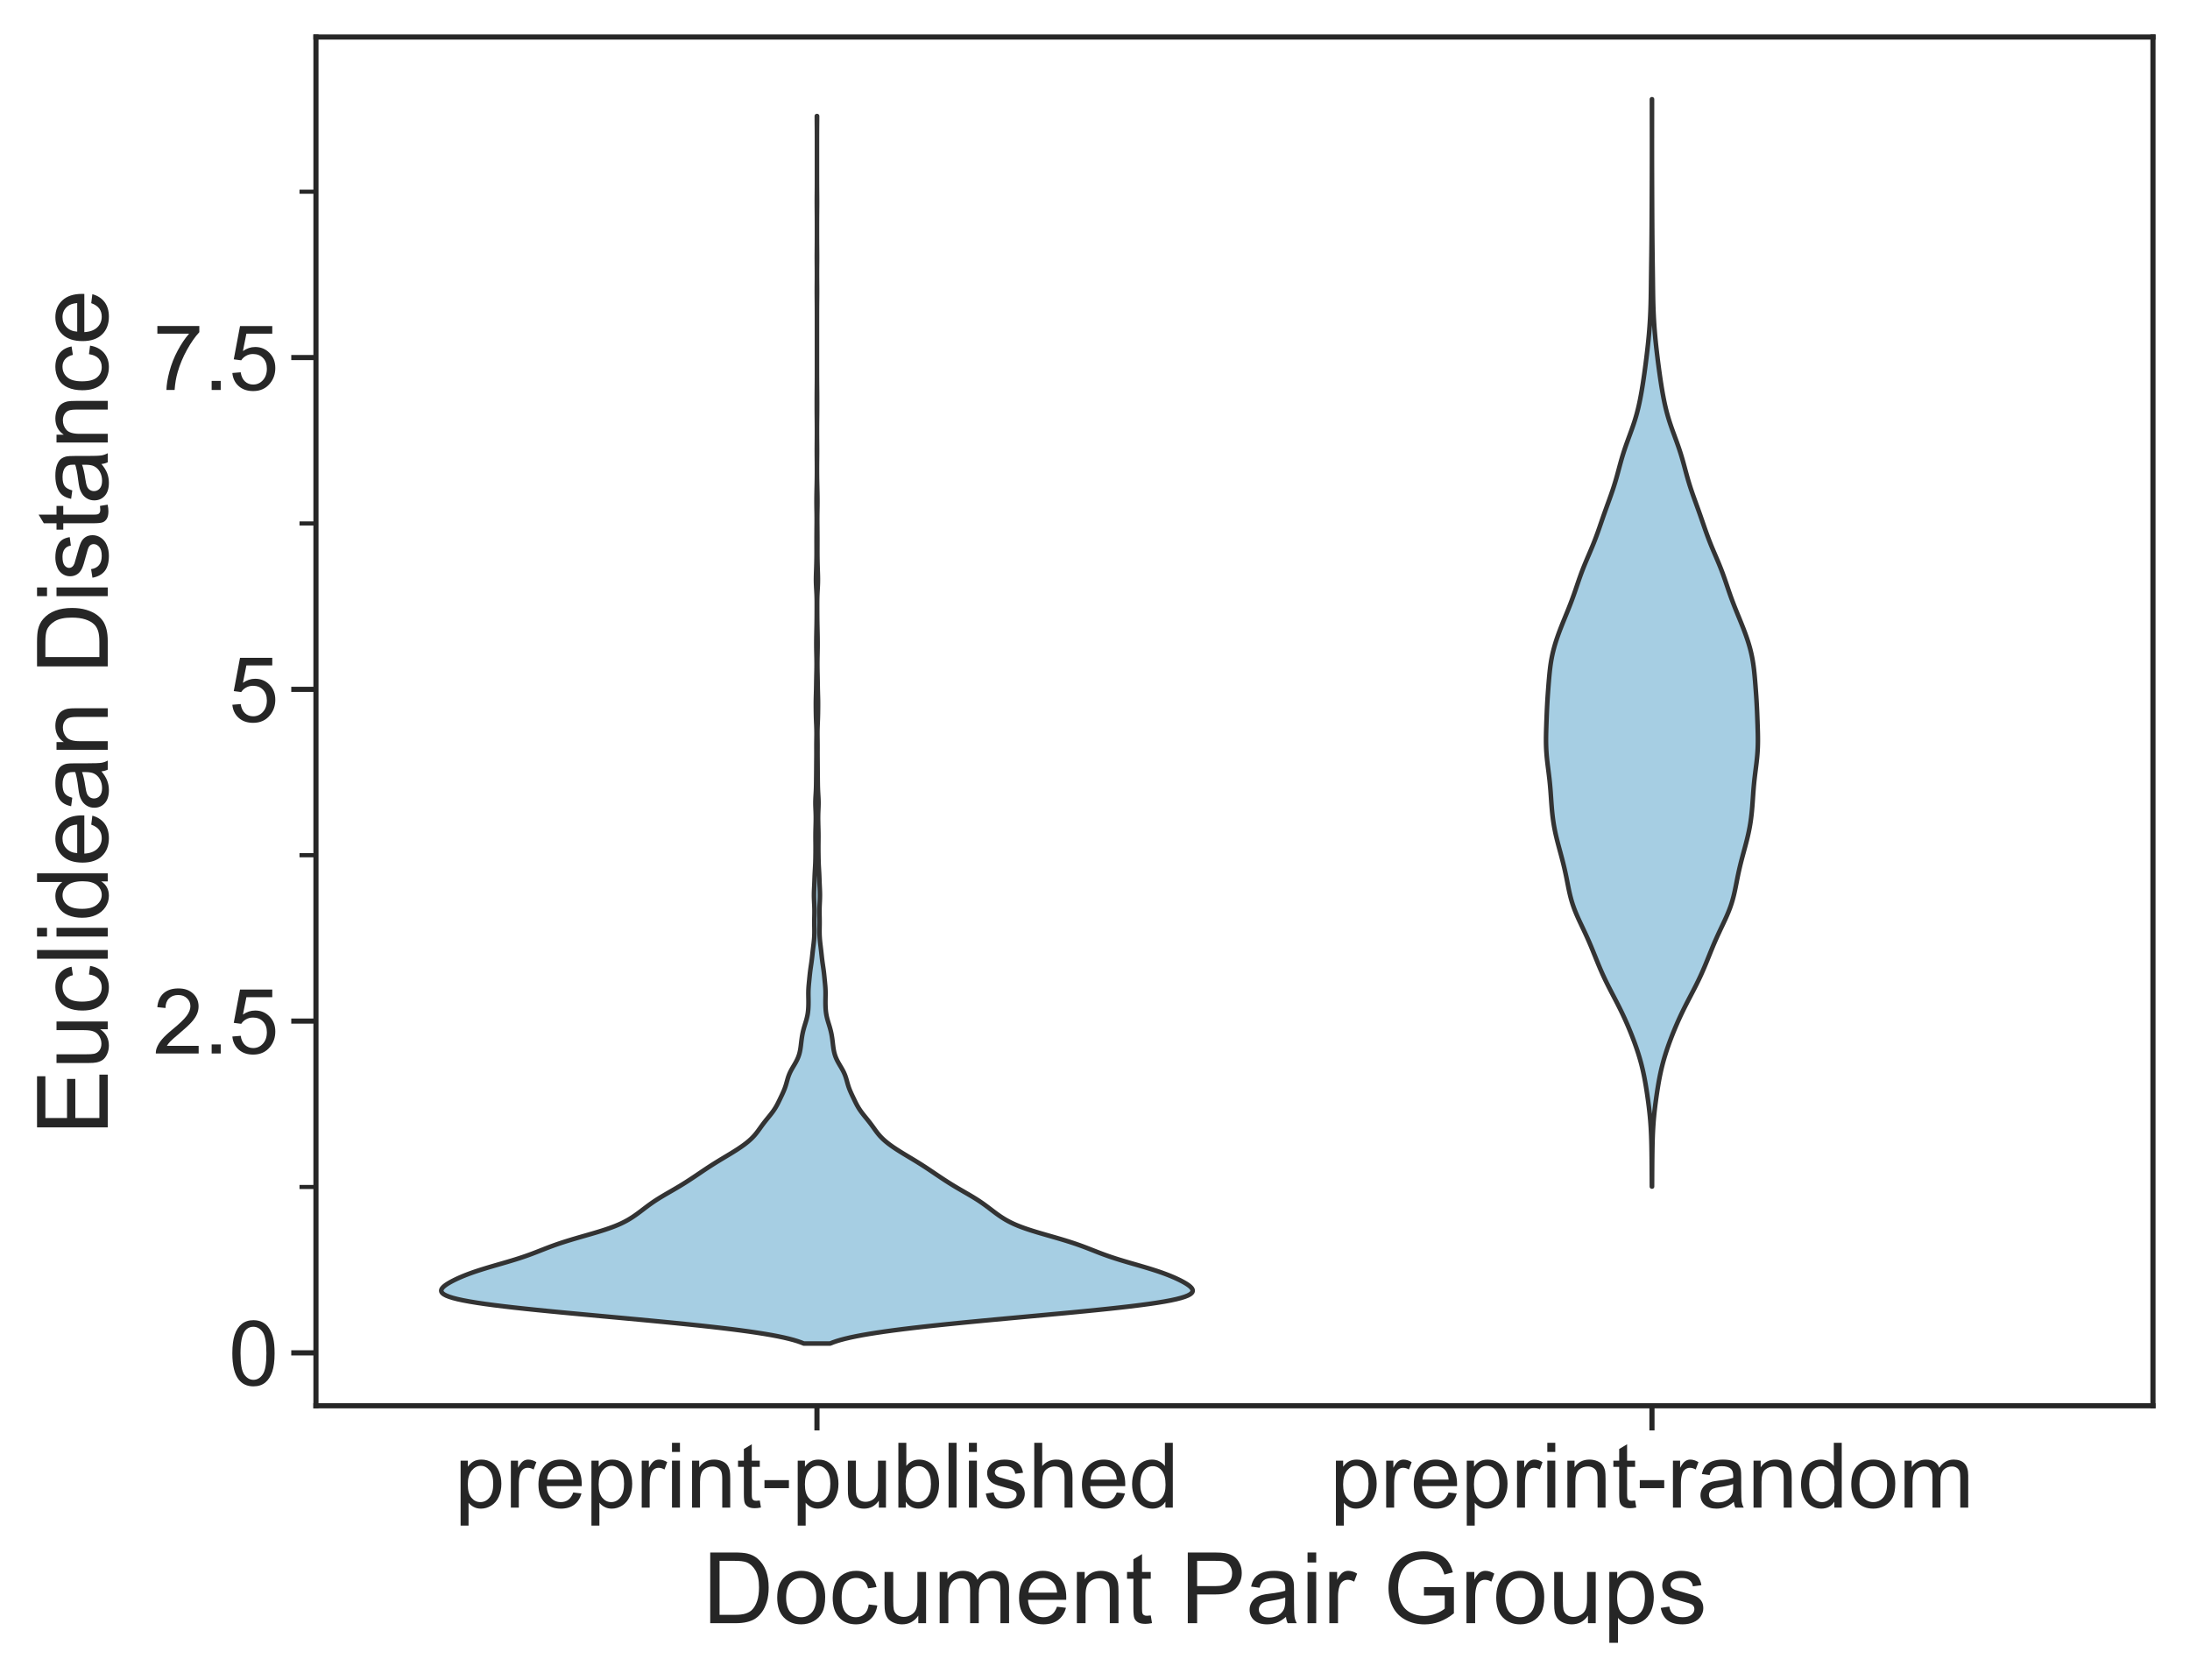<?xml version="1.0" encoding="utf-8" standalone="no"?>
<!DOCTYPE svg PUBLIC "-//W3C//DTD SVG 1.1//EN"
  "http://www.w3.org/Graphics/SVG/1.1/DTD/svg11.dtd">
<!-- Created with matplotlib (https://matplotlib.org/) -->
<svg height="326.601pt" version="1.1" viewBox="0 0 425.743 326.601" width="425.743pt" xmlns="http://www.w3.org/2000/svg" xmlns:xlink="http://www.w3.org/1999/xlink">
 <defs>
  <style type="text/css">
*{stroke-linecap:butt;stroke-linejoin:round;}
  </style>
 </defs>
 <g id="figure_1">
  <g id="patch_1">
   <path d="M 0 326.601
L 425.743 326.601
L 425.743 0
L 0 0
z
" style="fill:#ffffff;"/>
  </g>
  <g id="axes_1">
   <g id="patch_2">
    <path d="M 61.423 273.312
L 418.543 273.312
L 418.543 7.2
L 61.423 7.2
z
" style="fill:#ffffff;"/>
   </g>
   <g id="matplotlib.axis_1">
    <g id="xtick_1">
     <g id="line2d_1">
      <defs>
       <path d="M 0 0
L 0 4.8
" id="m0bc5e6219d" style="stroke:#262626;"/>
      </defs>
      <g>
       <use style="fill:#262626;stroke:#262626;" x="158.819" xlink:href="#m0bc5e6219d" y="273.312"/>
      </g>
     </g>
     <g id="text_1">
      <!-- preprint-published -->
      <defs>
       <path d="M 6.594 -19.875
L 6.594 51.859
L 14.594 51.859
L 14.594 45.125
Q 17.438 49.078 21 51.047
Q 24.562 53.031 29.641 53.031
Q 36.281 53.031 41.359 49.609
Q 46.438 46.188 49.016 39.953
Q 51.609 33.734 51.609 26.312
Q 51.609 18.359 48.75 11.984
Q 45.906 5.609 40.453 2.219
Q 35.016 -1.172 29 -1.172
Q 24.609 -1.172 21.109 0.688
Q 17.625 2.547 15.375 5.375
L 15.375 -19.875
z
M 14.547 25.641
Q 14.547 15.625 18.594 10.844
Q 22.656 6.062 28.422 6.062
Q 34.281 6.062 38.453 11.016
Q 42.625 15.969 42.625 26.375
Q 42.625 36.281 38.547 41.203
Q 34.469 46.141 28.812 46.141
Q 23.188 46.141 18.859 40.891
Q 14.547 35.641 14.547 25.641
z
" id="ArialMT-112"/>
       <path d="M 6.5 0
L 6.5 51.859
L 14.406 51.859
L 14.406 44
Q 17.438 49.516 20 51.266
Q 22.562 53.031 25.641 53.031
Q 30.078 53.031 34.672 50.203
L 31.641 42.047
Q 28.422 43.953 25.203 43.953
Q 22.312 43.953 20.016 42.219
Q 17.719 40.484 16.75 37.406
Q 15.281 32.719 15.281 27.156
L 15.281 0
z
" id="ArialMT-114"/>
       <path d="M 42.094 16.703
L 51.172 15.578
Q 49.031 7.625 43.219 3.219
Q 37.406 -1.172 28.375 -1.172
Q 17 -1.172 10.328 5.828
Q 3.656 12.844 3.656 25.484
Q 3.656 38.578 10.391 45.797
Q 17.141 53.031 27.875 53.031
Q 38.281 53.031 44.875 45.953
Q 51.469 38.875 51.469 26.031
Q 51.469 25.25 51.422 23.688
L 12.75 23.688
Q 13.234 15.141 17.578 10.594
Q 21.922 6.062 28.422 6.062
Q 33.25 6.062 36.672 8.594
Q 40.094 11.141 42.094 16.703
z
M 13.234 30.906
L 42.188 30.906
Q 41.609 37.453 38.875 40.719
Q 34.672 45.797 27.984 45.797
Q 21.922 45.797 17.797 41.75
Q 13.672 37.703 13.234 30.906
z
" id="ArialMT-101"/>
       <path d="M 6.641 61.469
L 6.641 71.578
L 15.438 71.578
L 15.438 61.469
z
M 6.641 0
L 6.641 51.859
L 15.438 51.859
L 15.438 0
z
" id="ArialMT-105"/>
       <path d="M 6.594 0
L 6.594 51.859
L 14.5 51.859
L 14.5 44.484
Q 20.219 53.031 31 53.031
Q 35.688 53.031 39.625 51.344
Q 43.562 49.656 45.516 46.922
Q 47.469 44.188 48.25 40.438
Q 48.734 37.984 48.734 31.891
L 48.734 0
L 39.938 0
L 39.938 31.547
Q 39.938 36.922 38.906 39.578
Q 37.891 42.234 35.281 43.812
Q 32.672 45.406 29.156 45.406
Q 23.531 45.406 19.453 41.844
Q 15.375 38.281 15.375 28.328
L 15.375 0
z
" id="ArialMT-110"/>
       <path d="M 25.781 7.859
L 27.047 0.094
Q 23.344 -0.688 20.406 -0.688
Q 15.625 -0.688 12.984 0.828
Q 10.359 2.344 9.281 4.812
Q 8.203 7.281 8.203 15.188
L 8.203 45.016
L 1.766 45.016
L 1.766 51.859
L 8.203 51.859
L 8.203 64.703
L 16.938 69.969
L 16.938 51.859
L 25.781 51.859
L 25.781 45.016
L 16.938 45.016
L 16.938 14.703
Q 16.938 10.938 17.406 9.859
Q 17.875 8.797 18.922 8.156
Q 19.969 7.516 21.922 7.516
Q 23.391 7.516 25.781 7.859
z
" id="ArialMT-116"/>
       <path d="M 3.172 21.484
L 3.172 30.328
L 30.172 30.328
L 30.172 21.484
z
" id="ArialMT-45"/>
       <path d="M 40.578 0
L 40.578 7.625
Q 34.516 -1.172 24.125 -1.172
Q 19.531 -1.172 15.547 0.578
Q 11.578 2.344 9.641 5
Q 7.719 7.672 6.938 11.531
Q 6.391 14.109 6.391 19.734
L 6.391 51.859
L 15.188 51.859
L 15.188 23.094
Q 15.188 16.219 15.719 13.812
Q 16.547 10.359 19.234 8.375
Q 21.922 6.391 25.875 6.391
Q 29.828 6.391 33.297 8.422
Q 36.766 10.453 38.203 13.938
Q 39.656 17.438 39.656 24.078
L 39.656 51.859
L 48.438 51.859
L 48.438 0
z
" id="ArialMT-117"/>
       <path d="M 14.703 0
L 6.547 0
L 6.547 71.578
L 15.328 71.578
L 15.328 46.047
Q 20.906 53.031 29.547 53.031
Q 34.328 53.031 38.594 51.094
Q 42.875 49.172 45.625 45.672
Q 48.391 42.188 49.953 37.25
Q 51.516 32.328 51.516 26.703
Q 51.516 13.375 44.922 6.094
Q 38.328 -1.172 29.109 -1.172
Q 19.922 -1.172 14.703 6.5
z
M 14.594 26.312
Q 14.594 17 17.141 12.844
Q 21.297 6.062 28.375 6.062
Q 34.125 6.062 38.328 11.062
Q 42.531 16.062 42.531 25.984
Q 42.531 36.141 38.5 40.969
Q 34.469 45.797 28.766 45.797
Q 23 45.797 18.797 40.797
Q 14.594 35.797 14.594 26.312
z
" id="ArialMT-98"/>
       <path d="M 6.391 0
L 6.391 71.578
L 15.188 71.578
L 15.188 0
z
" id="ArialMT-108"/>
       <path d="M 3.078 15.484
L 11.766 16.844
Q 12.5 11.625 15.844 8.844
Q 19.188 6.062 25.203 6.062
Q 31.25 6.062 34.172 8.516
Q 37.109 10.984 37.109 14.312
Q 37.109 17.281 34.516 19
Q 32.719 20.172 25.531 21.969
Q 15.875 24.422 12.141 26.203
Q 8.406 27.984 6.469 31.125
Q 4.547 34.281 4.547 38.094
Q 4.547 41.547 6.125 44.5
Q 7.719 47.469 10.453 49.422
Q 12.5 50.922 16.031 51.969
Q 19.578 53.031 23.641 53.031
Q 29.734 53.031 34.344 51.266
Q 38.969 49.516 41.156 46.5
Q 43.359 43.5 44.188 38.484
L 35.594 37.312
Q 35.016 41.312 32.203 43.547
Q 29.391 45.797 24.266 45.797
Q 18.219 45.797 15.625 43.797
Q 13.031 41.797 13.031 39.109
Q 13.031 37.406 14.109 36.031
Q 15.188 34.625 17.484 33.688
Q 18.797 33.203 25.25 31.453
Q 34.578 28.953 38.25 27.359
Q 41.938 25.781 44.031 22.75
Q 46.141 19.734 46.141 15.234
Q 46.141 10.844 43.578 6.953
Q 41.016 3.078 36.172 0.953
Q 31.344 -1.172 25.25 -1.172
Q 15.141 -1.172 9.844 3.031
Q 4.547 7.234 3.078 15.484
z
" id="ArialMT-115"/>
       <path d="M 6.594 0
L 6.594 71.578
L 15.375 71.578
L 15.375 45.906
Q 21.531 53.031 30.906 53.031
Q 36.672 53.031 40.922 50.75
Q 45.172 48.484 47 44.484
Q 48.828 40.484 48.828 32.859
L 48.828 0
L 40.047 0
L 40.047 32.859
Q 40.047 39.453 37.188 42.453
Q 34.328 45.453 29.109 45.453
Q 25.203 45.453 21.75 43.422
Q 18.312 41.406 16.844 37.938
Q 15.375 34.469 15.375 28.375
L 15.375 0
z
" id="ArialMT-104"/>
       <path d="M 40.234 0
L 40.234 6.547
Q 35.297 -1.172 25.734 -1.172
Q 19.531 -1.172 14.328 2.25
Q 9.125 5.672 6.266 11.797
Q 3.422 17.922 3.422 25.875
Q 3.422 33.641 6 39.969
Q 8.594 46.297 13.766 49.656
Q 18.953 53.031 25.344 53.031
Q 30.031 53.031 33.688 51.047
Q 37.359 49.078 39.656 45.906
L 39.656 71.578
L 48.391 71.578
L 48.391 0
z
M 12.453 25.875
Q 12.453 15.922 16.641 10.984
Q 20.844 6.062 26.562 6.062
Q 32.328 6.062 36.344 10.766
Q 40.375 15.484 40.375 25.141
Q 40.375 35.797 36.266 40.766
Q 32.172 45.75 26.172 45.75
Q 20.312 45.75 16.375 40.969
Q 12.453 36.188 12.453 25.875
z
" id="ArialMT-100"/>
      </defs>
      <g style="fill:#262626;" transform="translate(88.382 293.11)scale(0.176 -0.176)">
       <use xlink:href="#ArialMT-112"/>
       <use x="55.615" xlink:href="#ArialMT-114"/>
       <use x="88.916" xlink:href="#ArialMT-101"/>
       <use x="144.531" xlink:href="#ArialMT-112"/>
       <use x="200.146" xlink:href="#ArialMT-114"/>
       <use x="233.447" xlink:href="#ArialMT-105"/>
       <use x="255.664" xlink:href="#ArialMT-110"/>
       <use x="311.279" xlink:href="#ArialMT-116"/>
       <use x="339.062" xlink:href="#ArialMT-45"/>
       <use x="372.363" xlink:href="#ArialMT-112"/>
       <use x="427.979" xlink:href="#ArialMT-117"/>
       <use x="483.594" xlink:href="#ArialMT-98"/>
       <use x="539.209" xlink:href="#ArialMT-108"/>
       <use x="561.426" xlink:href="#ArialMT-105"/>
       <use x="583.643" xlink:href="#ArialMT-115"/>
       <use x="633.643" xlink:href="#ArialMT-104"/>
       <use x="689.258" xlink:href="#ArialMT-101"/>
       <use x="744.873" xlink:href="#ArialMT-100"/>
      </g>
     </g>
    </g>
    <g id="xtick_2">
     <g id="line2d_2">
      <g>
       <use style="fill:#262626;stroke:#262626;" x="321.147" xlink:href="#m0bc5e6219d" y="273.312"/>
      </g>
     </g>
     <g id="text_2">
      <!-- preprint-random -->
      <defs>
       <path d="M 40.438 6.391
Q 35.547 2.25 31.031 0.531
Q 26.516 -1.172 21.344 -1.172
Q 12.797 -1.172 8.203 3
Q 3.609 7.172 3.609 13.672
Q 3.609 17.484 5.344 20.625
Q 7.078 23.781 9.891 25.688
Q 12.703 27.594 16.219 28.562
Q 18.797 29.25 24.031 29.891
Q 34.672 31.156 39.703 32.906
Q 39.75 34.719 39.75 35.203
Q 39.75 40.578 37.25 42.781
Q 33.891 45.75 27.25 45.75
Q 21.047 45.75 18.094 43.578
Q 15.141 41.406 13.719 35.891
L 5.125 37.062
Q 6.297 42.578 8.984 45.969
Q 11.672 49.359 16.75 51.188
Q 21.828 53.031 28.516 53.031
Q 35.156 53.031 39.297 51.469
Q 43.453 49.906 45.406 47.531
Q 47.359 45.172 48.141 41.547
Q 48.578 39.312 48.578 33.453
L 48.578 21.734
Q 48.578 9.469 49.141 6.219
Q 49.703 2.984 51.375 0
L 42.188 0
Q 40.828 2.734 40.438 6.391
z
M 39.703 26.031
Q 34.906 24.078 25.344 22.703
Q 19.922 21.922 17.672 20.938
Q 15.438 19.969 14.203 18.094
Q 12.984 16.219 12.984 13.922
Q 12.984 10.406 15.641 8.062
Q 18.312 5.719 23.438 5.719
Q 28.516 5.719 32.469 7.938
Q 36.422 10.156 38.281 14.016
Q 39.703 17 39.703 22.797
z
" id="ArialMT-97"/>
       <path d="M 3.328 25.922
Q 3.328 40.328 11.328 47.266
Q 18.016 53.031 27.641 53.031
Q 38.328 53.031 45.109 46.016
Q 51.906 39.016 51.906 26.656
Q 51.906 16.656 48.906 10.906
Q 45.906 5.172 40.156 2
Q 34.422 -1.172 27.641 -1.172
Q 16.75 -1.172 10.031 5.812
Q 3.328 12.797 3.328 25.922
z
M 12.359 25.922
Q 12.359 15.969 16.703 11.016
Q 21.047 6.062 27.641 6.062
Q 34.188 6.062 38.531 11.031
Q 42.875 16.016 42.875 26.219
Q 42.875 35.844 38.5 40.797
Q 34.125 45.75 27.641 45.75
Q 21.047 45.75 16.703 40.812
Q 12.359 35.891 12.359 25.922
z
" id="ArialMT-111"/>
       <path d="M 6.594 0
L 6.594 51.859
L 14.453 51.859
L 14.453 44.578
Q 16.891 48.391 20.938 50.703
Q 25 53.031 30.172 53.031
Q 35.938 53.031 39.625 50.641
Q 43.312 48.25 44.828 43.953
Q 50.984 53.031 60.844 53.031
Q 68.562 53.031 72.703 48.75
Q 76.859 44.484 76.859 35.594
L 76.859 0
L 68.109 0
L 68.109 32.672
Q 68.109 37.938 67.25 40.25
Q 66.406 42.578 64.156 43.984
Q 61.922 45.406 58.891 45.406
Q 53.422 45.406 49.797 41.766
Q 46.188 38.141 46.188 30.125
L 46.188 0
L 37.406 0
L 37.406 33.688
Q 37.406 39.547 35.25 42.469
Q 33.109 45.406 28.219 45.406
Q 24.516 45.406 21.359 43.453
Q 18.219 41.5 16.797 37.734
Q 15.375 33.984 15.375 26.906
L 15.375 0
z
" id="ArialMT-109"/>
      </defs>
      <g style="fill:#262626;" transform="translate(258.547 293.11)scale(0.176 -0.176)">
       <use xlink:href="#ArialMT-112"/>
       <use x="55.615" xlink:href="#ArialMT-114"/>
       <use x="88.916" xlink:href="#ArialMT-101"/>
       <use x="144.531" xlink:href="#ArialMT-112"/>
       <use x="200.146" xlink:href="#ArialMT-114"/>
       <use x="233.447" xlink:href="#ArialMT-105"/>
       <use x="255.664" xlink:href="#ArialMT-110"/>
       <use x="311.279" xlink:href="#ArialMT-116"/>
       <use x="339.062" xlink:href="#ArialMT-45"/>
       <use x="372.363" xlink:href="#ArialMT-114"/>
       <use x="405.664" xlink:href="#ArialMT-97"/>
       <use x="461.279" xlink:href="#ArialMT-110"/>
       <use x="516.895" xlink:href="#ArialMT-100"/>
       <use x="572.51" xlink:href="#ArialMT-111"/>
       <use x="628.125" xlink:href="#ArialMT-109"/>
      </g>
     </g>
    </g>
    <g id="text_3">
     <!-- Document Pair Groups -->
     <defs>
      <path d="M 7.719 0
L 7.719 71.578
L 32.375 71.578
Q 40.719 71.578 45.125 70.562
Q 51.266 69.141 55.609 65.438
Q 61.281 60.641 64.078 53.188
Q 66.891 45.75 66.891 36.188
Q 66.891 28.031 64.984 21.734
Q 63.094 15.438 60.109 11.297
Q 57.125 7.172 53.578 4.797
Q 50.047 2.438 45.047 1.219
Q 40.047 0 33.547 0
z
M 17.188 8.453
L 32.469 8.453
Q 39.547 8.453 43.578 9.766
Q 47.609 11.078 50 13.484
Q 53.375 16.844 55.25 22.531
Q 57.125 28.219 57.125 36.328
Q 57.125 47.562 53.438 53.594
Q 49.75 59.625 44.484 61.672
Q 40.672 63.141 32.234 63.141
L 17.188 63.141
z
" id="ArialMT-68"/>
      <path d="M 40.438 19
L 49.078 17.875
Q 47.656 8.938 41.812 3.875
Q 35.984 -1.172 27.484 -1.172
Q 16.844 -1.172 10.375 5.781
Q 3.906 12.75 3.906 25.734
Q 3.906 34.125 6.688 40.422
Q 9.469 46.734 15.156 49.875
Q 20.844 53.031 27.547 53.031
Q 35.984 53.031 41.359 48.75
Q 46.734 44.484 48.25 36.625
L 39.703 35.297
Q 38.484 40.531 35.375 43.156
Q 32.281 45.797 27.875 45.797
Q 21.234 45.797 17.078 41.031
Q 12.938 36.281 12.938 25.984
Q 12.938 15.531 16.938 10.797
Q 20.953 6.062 27.391 6.062
Q 32.562 6.062 36.031 9.234
Q 39.5 12.406 40.438 19
z
" id="ArialMT-99"/>
      <path id="ArialMT-32"/>
      <path d="M 7.719 0
L 7.719 71.578
L 34.719 71.578
Q 41.844 71.578 45.609 70.906
Q 50.875 70.016 54.438 67.547
Q 58.016 65.094 60.188 60.641
Q 62.359 56.203 62.359 50.875
Q 62.359 41.75 56.547 35.422
Q 50.734 29.109 35.547 29.109
L 17.188 29.109
L 17.188 0
z
M 17.188 37.547
L 35.688 37.547
Q 44.875 37.547 48.734 40.969
Q 52.594 44.391 52.594 50.594
Q 52.594 55.078 50.312 58.266
Q 48.047 61.469 44.344 62.5
Q 41.938 63.141 35.5 63.141
L 17.188 63.141
z
" id="ArialMT-80"/>
      <path d="M 41.219 28.078
L 41.219 36.469
L 71.531 36.531
L 71.531 9.969
Q 64.547 4.391 57.125 1.578
Q 49.703 -1.219 41.891 -1.219
Q 31.344 -1.219 22.719 3.297
Q 14.109 7.812 9.719 16.359
Q 5.328 24.906 5.328 35.453
Q 5.328 45.906 9.688 54.953
Q 14.062 64.016 22.266 68.406
Q 30.469 72.797 41.156 72.797
Q 48.922 72.797 55.188 70.281
Q 61.469 67.781 65.031 63.281
Q 68.609 58.797 70.453 51.562
L 61.922 49.219
Q 60.297 54.688 57.906 57.812
Q 55.516 60.938 51.062 62.812
Q 46.625 64.703 41.219 64.703
Q 34.719 64.703 29.984 62.719
Q 25.25 60.75 22.344 57.516
Q 19.438 54.297 17.828 50.438
Q 15.094 43.797 15.094 36.031
Q 15.094 26.469 18.391 20.016
Q 21.688 13.578 27.984 10.453
Q 34.281 7.328 41.359 7.328
Q 47.516 7.328 53.375 9.688
Q 59.234 12.062 62.25 14.75
L 62.25 28.078
z
" id="ArialMT-71"/>
     </defs>
     <g style="fill:#262626;" transform="translate(136.588 315.585)scale(0.192 -0.192)">
      <use xlink:href="#ArialMT-68"/>
      <use x="72.217" xlink:href="#ArialMT-111"/>
      <use x="127.832" xlink:href="#ArialMT-99"/>
      <use x="177.832" xlink:href="#ArialMT-117"/>
      <use x="233.447" xlink:href="#ArialMT-109"/>
      <use x="316.748" xlink:href="#ArialMT-101"/>
      <use x="372.363" xlink:href="#ArialMT-110"/>
      <use x="427.979" xlink:href="#ArialMT-116"/>
      <use x="455.762" xlink:href="#ArialMT-32"/>
      <use x="483.545" xlink:href="#ArialMT-80"/>
      <use x="550.244" xlink:href="#ArialMT-97"/>
      <use x="605.859" xlink:href="#ArialMT-105"/>
      <use x="628.076" xlink:href="#ArialMT-114"/>
      <use x="661.377" xlink:href="#ArialMT-32"/>
      <use x="689.16" xlink:href="#ArialMT-71"/>
      <use x="766.943" xlink:href="#ArialMT-114"/>
      <use x="800.244" xlink:href="#ArialMT-111"/>
      <use x="855.859" xlink:href="#ArialMT-117"/>
      <use x="911.475" xlink:href="#ArialMT-112"/>
      <use x="967.09" xlink:href="#ArialMT-115"/>
     </g>
    </g>
   </g>
   <g id="matplotlib.axis_2">
    <g id="ytick_1">
     <g id="line2d_3">
      <defs>
       <path d="M 0 0
L -4.8 0
" id="m8b4eb0c262" style="stroke:#262626;"/>
      </defs>
      <g>
       <use style="fill:#262626;stroke:#262626;" x="61.423" xlink:href="#m8b4eb0c262" y="263.025"/>
      </g>
     </g>
     <g id="text_4">
      <!-- 0 -->
      <defs>
       <path d="M 4.156 35.297
Q 4.156 48 6.766 55.734
Q 9.375 63.484 14.516 67.672
Q 19.672 71.875 27.484 71.875
Q 33.25 71.875 37.594 69.547
Q 41.938 67.234 44.766 62.859
Q 47.609 58.5 49.219 52.219
Q 50.828 45.953 50.828 35.297
Q 50.828 22.703 48.234 14.969
Q 45.656 7.234 40.5 3
Q 35.359 -1.219 27.484 -1.219
Q 17.141 -1.219 11.234 6.203
Q 4.156 15.141 4.156 35.297
z
M 13.188 35.297
Q 13.188 17.672 17.312 11.828
Q 21.438 6 27.484 6
Q 33.547 6 37.672 11.859
Q 41.797 17.719 41.797 35.297
Q 41.797 52.984 37.672 58.781
Q 33.547 64.594 27.391 64.594
Q 21.344 64.594 17.719 59.469
Q 13.188 52.938 13.188 35.297
z
" id="ArialMT-48"/>
      </defs>
      <g style="fill:#262626;" transform="translate(44.436 269.324)scale(0.176 -0.176)">
       <use xlink:href="#ArialMT-48"/>
      </g>
     </g>
    </g>
    <g id="ytick_2">
     <g id="line2d_4">
      <g>
       <use style="fill:#262626;stroke:#262626;" x="61.423" xlink:href="#m8b4eb0c262" y="198.524"/>
      </g>
     </g>
     <g id="text_5">
      <!-- 2.5 -->
      <defs>
       <path d="M 50.344 8.453
L 50.344 0
L 3.031 0
Q 2.938 3.172 4.047 6.109
Q 5.859 10.938 9.828 15.625
Q 13.812 20.312 21.344 26.469
Q 33.016 36.031 37.109 41.625
Q 41.219 47.219 41.219 52.203
Q 41.219 57.422 37.469 61
Q 33.734 64.594 27.734 64.594
Q 21.391 64.594 17.578 60.781
Q 13.766 56.984 13.719 50.25
L 4.688 51.172
Q 5.609 61.281 11.656 66.578
Q 17.719 71.875 27.938 71.875
Q 38.234 71.875 44.234 66.156
Q 50.25 60.453 50.25 52
Q 50.25 47.703 48.484 43.547
Q 46.734 39.406 42.656 34.812
Q 38.578 30.219 29.109 22.219
Q 21.188 15.578 18.938 13.203
Q 16.703 10.844 15.234 8.453
z
" id="ArialMT-50"/>
       <path d="M 9.078 0
L 9.078 10.016
L 19.094 10.016
L 19.094 0
z
" id="ArialMT-46"/>
       <path d="M 4.156 18.75
L 13.375 19.531
Q 14.406 12.797 18.141 9.391
Q 21.875 6 27.156 6
Q 33.5 6 37.891 10.781
Q 42.281 15.578 42.281 23.484
Q 42.281 31 38.062 35.344
Q 33.844 39.703 27 39.703
Q 22.75 39.703 19.328 37.766
Q 15.922 35.844 13.969 32.766
L 5.719 33.844
L 12.641 70.609
L 48.25 70.609
L 48.25 62.203
L 19.672 62.203
L 15.828 42.969
Q 22.266 47.469 29.344 47.469
Q 38.719 47.469 45.156 40.969
Q 51.609 34.469 51.609 24.266
Q 51.609 14.547 45.953 7.469
Q 39.062 -1.219 27.156 -1.219
Q 17.391 -1.219 11.203 4.25
Q 5.031 9.719 4.156 18.75
z
" id="ArialMT-53"/>
      </defs>
      <g style="fill:#262626;" transform="translate(29.759 204.822)scale(0.176 -0.176)">
       <use xlink:href="#ArialMT-50"/>
       <use x="55.615" xlink:href="#ArialMT-46"/>
       <use x="83.398" xlink:href="#ArialMT-53"/>
      </g>
     </g>
    </g>
    <g id="ytick_3">
     <g id="line2d_5">
      <g>
       <use style="fill:#262626;stroke:#262626;" x="61.423" xlink:href="#m8b4eb0c262" y="134.022"/>
      </g>
     </g>
     <g id="text_6">
      <!-- 5 -->
      <g style="fill:#262626;" transform="translate(44.436 140.321)scale(0.176 -0.176)">
       <use xlink:href="#ArialMT-53"/>
      </g>
     </g>
    </g>
    <g id="ytick_4">
     <g id="line2d_6">
      <g>
       <use style="fill:#262626;stroke:#262626;" x="61.423" xlink:href="#m8b4eb0c262" y="69.52"/>
      </g>
     </g>
     <g id="text_7">
      <!-- 7.5 -->
      <defs>
       <path d="M 4.734 62.203
L 4.734 70.656
L 51.078 70.656
L 51.078 63.812
Q 44.234 56.547 37.516 44.484
Q 30.812 32.422 27.156 19.672
Q 24.516 10.688 23.781 0
L 14.75 0
Q 14.891 8.453 18.062 20.406
Q 21.234 32.375 27.172 43.484
Q 33.109 54.594 39.797 62.203
z
" id="ArialMT-55"/>
      </defs>
      <g style="fill:#262626;" transform="translate(29.759 75.819)scale(0.176 -0.176)">
       <use xlink:href="#ArialMT-55"/>
       <use x="55.615" xlink:href="#ArialMT-46"/>
       <use x="83.398" xlink:href="#ArialMT-53"/>
      </g>
     </g>
    </g>
    <g id="ytick_5">
     <g id="line2d_7">
      <defs>
       <path d="M 0 0
L -3.2 0
" id="m8b51d54fa5" style="stroke:#262626;stroke-width:0.8;"/>
      </defs>
      <g>
       <use style="fill:#262626;stroke:#262626;stroke-width:0.8;" x="61.423" xlink:href="#m8b51d54fa5" y="230.774"/>
      </g>
     </g>
    </g>
    <g id="ytick_6">
     <g id="line2d_8">
      <g>
       <use style="fill:#262626;stroke:#262626;stroke-width:0.8;" x="61.423" xlink:href="#m8b51d54fa5" y="166.273"/>
      </g>
     </g>
    </g>
    <g id="ytick_7">
     <g id="line2d_9">
      <g>
       <use style="fill:#262626;stroke:#262626;stroke-width:0.8;" x="61.423" xlink:href="#m8b51d54fa5" y="101.771"/>
      </g>
     </g>
    </g>
    <g id="ytick_8">
     <g id="line2d_10">
      <g>
       <use style="fill:#262626;stroke:#262626;stroke-width:0.8;" x="61.423" xlink:href="#m8b51d54fa5" y="37.269"/>
      </g>
     </g>
    </g>
    <g id="text_8">
     <!-- Euclidean Distance -->
     <defs>
      <path d="M 7.906 0
L 7.906 71.578
L 59.672 71.578
L 59.672 63.141
L 17.391 63.141
L 17.391 41.219
L 56.984 41.219
L 56.984 32.812
L 17.391 32.812
L 17.391 8.453
L 61.328 8.453
L 61.328 0
z
" id="ArialMT-69"/>
     </defs>
     <g style="fill:#262626;" transform="translate(20.943 220.706)rotate(-90)scale(0.192 -0.192)">
      <use xlink:href="#ArialMT-69"/>
      <use x="66.699" xlink:href="#ArialMT-117"/>
      <use x="122.314" xlink:href="#ArialMT-99"/>
      <use x="172.314" xlink:href="#ArialMT-108"/>
      <use x="194.531" xlink:href="#ArialMT-105"/>
      <use x="216.748" xlink:href="#ArialMT-100"/>
      <use x="272.363" xlink:href="#ArialMT-101"/>
      <use x="327.979" xlink:href="#ArialMT-97"/>
      <use x="383.594" xlink:href="#ArialMT-110"/>
      <use x="439.209" xlink:href="#ArialMT-32"/>
      <use x="466.992" xlink:href="#ArialMT-68"/>
      <use x="539.209" xlink:href="#ArialMT-105"/>
      <use x="561.426" xlink:href="#ArialMT-115"/>
      <use x="611.426" xlink:href="#ArialMT-116"/>
      <use x="639.209" xlink:href="#ArialMT-97"/>
      <use x="694.824" xlink:href="#ArialMT-110"/>
      <use x="750.439" xlink:href="#ArialMT-99"/>
      <use x="800.439" xlink:href="#ArialMT-101"/>
     </g>
    </g>
   </g>
   <g id="PolyCollection_1">
    <defs>
     <path d="M 156.274 -65.385
L 155.693 -65.618
L 155.019 -65.851
L 154.246 -66.085
L 153.366 -66.318
L 152.376 -66.551
L 151.271 -66.784
L 150.047 -67.018
L 148.703 -67.251
L 147.239 -67.484
L 145.653 -67.718
L 143.949 -67.951
L 142.128 -68.184
L 140.196 -68.417
L 138.159 -68.651
L 136.022 -68.884
L 133.795 -69.117
L 131.488 -69.351
L 129.111 -69.584
L 126.675 -69.817
L 124.194 -70.05
L 121.679 -70.284
L 119.145 -70.517
L 116.605 -70.75
L 114.074 -70.984
L 111.567 -71.217
L 109.099 -71.45
L 106.687 -71.684
L 104.347 -71.917
L 102.095 -72.15
L 99.949 -72.383
L 97.924 -72.617
L 96.033 -72.85
L 94.291 -73.083
L 92.706 -73.317
L 91.287 -73.55
L 90.038 -73.783
L 88.961 -74.016
L 88.054 -74.25
L 87.313 -74.483
L 86.73 -74.716
L 86.296 -74.95
L 86 -75.183
L 85.83 -75.416
L 85.772 -75.649
L 85.813 -75.883
L 85.939 -76.116
L 86.139 -76.349
L 86.401 -76.583
L 86.715 -76.816
L 87.073 -77.049
L 87.469 -77.282
L 87.897 -77.516
L 88.355 -77.749
L 88.842 -77.982
L 89.357 -78.216
L 89.901 -78.449
L 90.475 -78.682
L 91.081 -78.915
L 91.72 -79.149
L 92.392 -79.382
L 93.096 -79.615
L 93.831 -79.849
L 94.592 -80.082
L 95.374 -80.315
L 96.172 -80.548
L 96.978 -80.782
L 97.784 -81.015
L 98.582 -81.248
L 99.365 -81.482
L 100.128 -81.715
L 100.865 -81.948
L 101.574 -82.181
L 102.255 -82.415
L 102.908 -82.648
L 103.537 -82.881
L 104.148 -83.115
L 104.746 -83.348
L 105.338 -83.581
L 105.933 -83.814
L 106.537 -84.048
L 107.156 -84.281
L 107.797 -84.514
L 108.463 -84.748
L 109.157 -84.981
L 109.879 -85.214
L 110.628 -85.447
L 111.401 -85.681
L 112.194 -85.914
L 113 -86.147
L 113.813 -86.381
L 114.623 -86.614
L 115.423 -86.847
L 116.205 -87.08
L 116.961 -87.314
L 117.686 -87.547
L 118.373 -87.78
L 119.019 -88.014
L 119.624 -88.247
L 120.186 -88.48
L 120.708 -88.713
L 121.191 -88.947
L 121.641 -89.18
L 122.06 -89.413
L 122.453 -89.647
L 122.824 -89.88
L 123.177 -90.113
L 123.515 -90.346
L 123.842 -90.58
L 124.16 -90.813
L 124.471 -91.046
L 124.779 -91.28
L 125.085 -91.513
L 125.391 -91.746
L 125.7 -91.979
L 126.014 -92.213
L 126.334 -92.446
L 126.663 -92.679
L 127.001 -92.913
L 127.35 -93.146
L 127.709 -93.379
L 128.079 -93.612
L 128.459 -93.846
L 128.847 -94.079
L 129.242 -94.312
L 129.642 -94.546
L 130.045 -94.779
L 130.449 -95.012
L 130.852 -95.246
L 131.252 -95.479
L 131.648 -95.712
L 132.039 -95.945
L 132.424 -96.179
L 132.803 -96.412
L 133.176 -96.645
L 133.543 -96.879
L 133.904 -97.112
L 134.261 -97.345
L 134.614 -97.578
L 134.964 -97.812
L 135.311 -98.045
L 135.656 -98.278
L 136.001 -98.512
L 136.346 -98.745
L 136.692 -98.978
L 137.04 -99.211
L 137.392 -99.445
L 137.747 -99.678
L 138.107 -99.911
L 138.471 -100.145
L 138.84 -100.378
L 139.215 -100.611
L 139.594 -100.844
L 139.977 -101.078
L 140.363 -101.311
L 140.751 -101.544
L 141.14 -101.778
L 141.528 -102.011
L 141.914 -102.244
L 142.296 -102.477
L 142.672 -102.711
L 143.042 -102.944
L 143.404 -103.177
L 143.756 -103.411
L 144.097 -103.644
L 144.427 -103.877
L 144.745 -104.11
L 145.049 -104.344
L 145.34 -104.577
L 145.616 -104.81
L 145.877 -105.044
L 146.123 -105.277
L 146.354 -105.51
L 146.572 -105.743
L 146.777 -105.977
L 146.97 -106.21
L 147.154 -106.443
L 147.331 -106.677
L 147.502 -106.91
L 147.67 -107.143
L 147.837 -107.376
L 148.006 -107.61
L 148.176 -107.843
L 148.349 -108.076
L 148.527 -108.31
L 148.708 -108.543
L 148.893 -108.776
L 149.081 -109.009
L 149.27 -109.243
L 149.46 -109.476
L 149.649 -109.709
L 149.835 -109.943
L 150.016 -110.176
L 150.191 -110.409
L 150.359 -110.642
L 150.518 -110.876
L 150.669 -111.109
L 150.812 -111.342
L 150.947 -111.576
L 151.075 -111.809
L 151.197 -112.042
L 151.315 -112.275
L 151.43 -112.509
L 151.543 -112.742
L 151.655 -112.975
L 151.767 -113.209
L 151.878 -113.442
L 151.989 -113.675
L 152.098 -113.908
L 152.204 -114.142
L 152.308 -114.375
L 152.407 -114.608
L 152.5 -114.842
L 152.588 -115.075
L 152.67 -115.308
L 152.747 -115.541
L 152.818 -115.775
L 152.885 -116.008
L 152.951 -116.241
L 153.015 -116.475
L 153.081 -116.708
L 153.15 -116.941
L 153.224 -117.174
L 153.305 -117.408
L 153.394 -117.641
L 153.491 -117.874
L 153.597 -118.108
L 153.712 -118.341
L 153.835 -118.574
L 153.964 -118.808
L 154.099 -119.041
L 154.236 -119.274
L 154.375 -119.507
L 154.511 -119.741
L 154.645 -119.974
L 154.773 -120.207
L 154.893 -120.441
L 155.006 -120.674
L 155.109 -120.907
L 155.202 -121.14
L 155.286 -121.374
L 155.36 -121.607
L 155.425 -121.84
L 155.482 -122.074
L 155.531 -122.307
L 155.575 -122.54
L 155.613 -122.773
L 155.647 -123.007
L 155.678 -123.24
L 155.707 -123.473
L 155.734 -123.707
L 155.762 -123.94
L 155.79 -124.173
L 155.819 -124.406
L 155.851 -124.64
L 155.885 -124.873
L 155.921 -125.106
L 155.962 -125.34
L 156.006 -125.573
L 156.054 -125.806
L 156.106 -126.039
L 156.163 -126.273
L 156.224 -126.506
L 156.288 -126.739
L 156.355 -126.973
L 156.425 -127.206
L 156.496 -127.439
L 156.568 -127.672
L 156.639 -127.906
L 156.709 -128.139
L 156.775 -128.372
L 156.837 -128.606
L 156.893 -128.839
L 156.945 -129.072
L 156.99 -129.305
L 157.029 -129.539
L 157.062 -129.772
L 157.09 -130.005
L 157.112 -130.239
L 157.13 -130.472
L 157.144 -130.705
L 157.155 -130.938
L 157.162 -131.172
L 157.167 -131.405
L 157.169 -131.638
L 157.169 -131.872
L 157.168 -132.105
L 157.165 -132.338
L 157.161 -132.571
L 157.157 -132.805
L 157.153 -133.038
L 157.151 -133.271
L 157.15 -133.505
L 157.153 -133.738
L 157.158 -133.971
L 157.166 -134.204
L 157.178 -134.438
L 157.193 -134.671
L 157.211 -134.904
L 157.231 -135.138
L 157.252 -135.371
L 157.275 -135.604
L 157.298 -135.837
L 157.321 -136.071
L 157.343 -136.304
L 157.366 -136.537
L 157.39 -136.771
L 157.414 -137.004
L 157.438 -137.237
L 157.465 -137.47
L 157.493 -137.704
L 157.523 -137.937
L 157.554 -138.17
L 157.587 -138.404
L 157.622 -138.637
L 157.656 -138.87
L 157.691 -139.103
L 157.724 -139.337
L 157.757 -139.57
L 157.788 -139.803
L 157.818 -140.037
L 157.846 -140.27
L 157.873 -140.503
L 157.899 -140.737
L 157.924 -140.97
L 157.949 -141.203
L 157.975 -141.436
L 158.001 -141.67
L 158.028 -141.903
L 158.056 -142.136
L 158.084 -142.37
L 158.112 -142.603
L 158.14 -142.836
L 158.168 -143.069
L 158.194 -143.303
L 158.219 -143.536
L 158.242 -143.769
L 158.263 -144.003
L 158.28 -144.236
L 158.295 -144.469
L 158.306 -144.702
L 158.314 -144.936
L 158.32 -145.169
L 158.322 -145.402
L 158.322 -145.636
L 158.321 -145.869
L 158.318 -146.102
L 158.314 -146.335
L 158.31 -146.569
L 158.307 -146.802
L 158.305 -147.035
L 158.304 -147.269
L 158.305 -147.502
L 158.306 -147.735
L 158.31 -147.968
L 158.314 -148.202
L 158.319 -148.435
L 158.323 -148.668
L 158.327 -148.902
L 158.33 -149.135
L 158.331 -149.368
L 158.33 -149.601
L 158.328 -149.835
L 158.323 -150.068
L 158.316 -150.301
L 158.307 -150.535
L 158.297 -150.768
L 158.286 -151.001
L 158.275 -151.234
L 158.265 -151.468
L 158.255 -151.701
L 158.247 -151.934
L 158.241 -152.168
L 158.238 -152.401
L 158.238 -152.634
L 158.24 -152.867
L 158.244 -153.101
L 158.251 -153.334
L 158.26 -153.567
L 158.27 -153.801
L 158.28 -154.034
L 158.291 -154.267
L 158.302 -154.5
L 158.312 -154.734
L 158.322 -154.967
L 158.331 -155.2
L 158.339 -155.434
L 158.347 -155.667
L 158.356 -155.9
L 158.365 -156.133
L 158.374 -156.367
L 158.385 -156.6
L 158.396 -156.833
L 158.408 -157.067
L 158.421 -157.3
L 158.435 -157.533
L 158.448 -157.766
L 158.461 -158
L 158.474 -158.233
L 158.485 -158.466
L 158.496 -158.7
L 158.505 -158.933
L 158.512 -159.166
L 158.519 -159.399
L 158.524 -159.633
L 158.529 -159.866
L 158.533 -160.099
L 158.536 -160.333
L 158.539 -160.566
L 158.542 -160.799
L 158.544 -161.032
L 158.545 -161.266
L 158.546 -161.499
L 158.547 -161.732
L 158.547 -161.966
L 158.546 -162.199
L 158.544 -162.432
L 158.542 -162.665
L 158.54 -162.899
L 158.537 -163.132
L 158.535 -163.365
L 158.534 -163.599
L 158.533 -163.832
L 158.533 -164.065
L 158.534 -164.299
L 158.536 -164.532
L 158.539 -164.765
L 158.543 -164.998
L 158.548 -165.232
L 158.554 -165.465
L 158.56 -165.698
L 158.566 -165.932
L 158.572 -166.165
L 158.578 -166.398
L 158.583 -166.631
L 158.588 -166.865
L 158.591 -167.098
L 158.594 -167.331
L 158.594 -167.565
L 158.594 -167.798
L 158.591 -168.031
L 158.586 -168.264
L 158.58 -168.498
L 158.572 -168.731
L 158.563 -168.964
L 158.553 -169.198
L 158.543 -169.431
L 158.534 -169.664
L 158.526 -169.897
L 158.52 -170.131
L 158.517 -170.364
L 158.517 -170.597
L 158.52 -170.831
L 158.526 -171.064
L 158.534 -171.297
L 158.545 -171.53
L 158.558 -171.764
L 158.571 -171.997
L 158.585 -172.23
L 158.598 -172.464
L 158.611 -172.697
L 158.622 -172.93
L 158.632 -173.163
L 158.64 -173.397
L 158.647 -173.63
L 158.652 -173.863
L 158.657 -174.097
L 158.66 -174.33
L 158.664 -174.563
L 158.666 -174.796
L 158.669 -175.03
L 158.672 -175.263
L 158.674 -175.496
L 158.677 -175.73
L 158.679 -175.963
L 158.682 -176.196
L 158.684 -176.429
L 158.686 -176.663
L 158.688 -176.896
L 158.69 -177.129
L 158.691 -177.363
L 158.693 -177.596
L 158.694 -177.829
L 158.696 -178.062
L 158.698 -178.296
L 158.7 -178.529
L 158.702 -178.762
L 158.704 -178.996
L 158.706 -179.229
L 158.708 -179.462
L 158.709 -179.695
L 158.71 -179.929
L 158.71 -180.162
L 158.71 -180.395
L 158.71 -180.629
L 158.71 -180.862
L 158.709 -181.095
L 158.709 -181.328
L 158.709 -181.562
L 158.709 -181.795
L 158.71 -182.028
L 158.712 -182.262
L 158.715 -182.495
L 158.718 -182.728
L 158.721 -182.961
L 158.724 -183.195
L 158.727 -183.428
L 158.73 -183.661
L 158.731 -183.895
L 158.731 -184.128
L 158.729 -184.361
L 158.726 -184.594
L 158.722 -184.828
L 158.715 -185.061
L 158.708 -185.294
L 158.699 -185.528
L 158.69 -185.761
L 158.68 -185.994
L 158.67 -186.228
L 158.66 -186.461
L 158.652 -186.694
L 158.643 -186.927
L 158.636 -187.161
L 158.63 -187.394
L 158.625 -187.627
L 158.62 -187.861
L 158.616 -188.094
L 158.613 -188.327
L 158.61 -188.56
L 158.607 -188.794
L 158.605 -189.027
L 158.603 -189.26
L 158.602 -189.494
L 158.602 -189.727
L 158.602 -189.96
L 158.604 -190.193
L 158.607 -190.427
L 158.611 -190.66
L 158.616 -190.893
L 158.622 -191.127
L 158.628 -191.36
L 158.635 -191.593
L 158.641 -191.826
L 158.648 -192.06
L 158.654 -192.293
L 158.66 -192.526
L 158.665 -192.76
L 158.669 -192.993
L 158.673 -193.226
L 158.677 -193.459
L 158.681 -193.693
L 158.684 -193.926
L 158.688 -194.159
L 158.692 -194.393
L 158.697 -194.626
L 158.701 -194.859
L 158.706 -195.092
L 158.711 -195.326
L 158.716 -195.559
L 158.721 -195.792
L 158.726 -196.026
L 158.731 -196.259
L 158.735 -196.492
L 158.738 -196.725
L 158.741 -196.959
L 158.743 -197.192
L 158.744 -197.425
L 158.744 -197.659
L 158.743 -197.892
L 158.741 -198.125
L 158.738 -198.358
L 158.735 -198.592
L 158.73 -198.825
L 158.726 -199.058
L 158.721 -199.292
L 158.716 -199.525
L 158.711 -199.758
L 158.707 -199.991
L 158.702 -200.225
L 158.699 -200.458
L 158.696 -200.691
L 158.694 -200.925
L 158.692 -201.158
L 158.692 -201.391
L 158.692 -201.624
L 158.693 -201.858
L 158.694 -202.091
L 158.697 -202.324
L 158.7 -202.558
L 158.703 -202.791
L 158.707 -203.024
L 158.711 -203.257
L 158.716 -203.491
L 158.721 -203.724
L 158.726 -203.957
L 158.731 -204.191
L 158.736 -204.424
L 158.741 -204.657
L 158.746 -204.89
L 158.75 -205.124
L 158.754 -205.357
L 158.758 -205.59
L 158.761 -205.824
L 158.764 -206.057
L 158.767 -206.29
L 158.769 -206.523
L 158.771 -206.757
L 158.772 -206.99
L 158.773 -207.223
L 158.774 -207.457
L 158.775 -207.69
L 158.776 -207.923
L 158.777 -208.156
L 158.778 -208.39
L 158.779 -208.623
L 158.779 -208.856
L 158.779 -209.09
L 158.779 -209.323
L 158.778 -209.556
L 158.776 -209.79
L 158.773 -210.023
L 158.769 -210.256
L 158.763 -210.489
L 158.756 -210.723
L 158.748 -210.956
L 158.738 -211.189
L 158.727 -211.423
L 158.715 -211.656
L 158.702 -211.889
L 158.689 -212.122
L 158.676 -212.356
L 158.664 -212.589
L 158.653 -212.822
L 158.644 -213.056
L 158.636 -213.289
L 158.631 -213.522
L 158.628 -213.755
L 158.628 -213.989
L 158.63 -214.222
L 158.633 -214.455
L 158.639 -214.689
L 158.645 -214.922
L 158.652 -215.155
L 158.66 -215.388
L 158.669 -215.622
L 158.677 -215.855
L 158.684 -216.088
L 158.692 -216.322
L 158.699 -216.555
L 158.705 -216.788
L 158.711 -217.021
L 158.717 -217.255
L 158.722 -217.488
L 158.726 -217.721
L 158.73 -217.955
L 158.734 -218.188
L 158.737 -218.421
L 158.739 -218.654
L 158.741 -218.888
L 158.742 -219.121
L 158.743 -219.354
L 158.743 -219.588
L 158.742 -219.821
L 158.742 -220.054
L 158.741 -220.287
L 158.74 -220.521
L 158.74 -220.754
L 158.739 -220.987
L 158.739 -221.221
L 158.739 -221.454
L 158.739 -221.687
L 158.74 -221.92
L 158.741 -222.154
L 158.742 -222.387
L 158.743 -222.62
L 158.744 -222.854
L 158.746 -223.087
L 158.747 -223.32
L 158.749 -223.553
L 158.751 -223.787
L 158.753 -224.02
L 158.756 -224.253
L 158.758 -224.487
L 158.76 -224.72
L 158.762 -224.953
L 158.763 -225.186
L 158.764 -225.42
L 158.764 -225.653
L 158.764 -225.886
L 158.763 -226.12
L 158.761 -226.353
L 158.759 -226.586
L 158.756 -226.819
L 158.752 -227.053
L 158.748 -227.286
L 158.744 -227.519
L 158.74 -227.753
L 158.737 -227.986
L 158.734 -228.219
L 158.732 -228.452
L 158.73 -228.686
L 158.729 -228.919
L 158.729 -229.152
L 158.73 -229.386
L 158.731 -229.619
L 158.733 -229.852
L 158.736 -230.085
L 158.739 -230.319
L 158.743 -230.552
L 158.747 -230.785
L 158.752 -231.019
L 158.757 -231.252
L 158.762 -231.485
L 158.767 -231.718
L 158.772 -231.952
L 158.777 -232.185
L 158.782 -232.418
L 158.787 -232.652
L 158.792 -232.885
L 158.796 -233.118
L 158.8 -233.352
L 158.803 -233.585
L 158.806 -233.818
L 158.809 -234.051
L 158.811 -234.285
L 158.813 -234.518
L 158.814 -234.751
L 158.815 -234.985
L 158.815 -235.218
L 158.815 -235.451
L 158.815 -235.684
L 158.814 -235.918
L 158.813 -236.151
L 158.812 -236.384
L 158.811 -236.618
L 158.809 -236.851
L 158.807 -237.084
L 158.805 -237.317
L 158.803 -237.551
L 158.801 -237.784
L 158.799 -238.017
L 158.797 -238.251
L 158.796 -238.484
L 158.795 -238.717
L 158.795 -238.95
L 158.795 -239.184
L 158.795 -239.417
L 158.796 -239.65
L 158.798 -239.884
L 158.8 -240.117
L 158.802 -240.35
L 158.804 -240.583
L 158.806 -240.817
L 158.808 -241.05
L 158.81 -241.283
L 158.812 -241.517
L 158.813 -241.75
L 158.814 -241.983
L 158.815 -242.216
L 158.816 -242.45
L 158.816 -242.683
L 158.816 -242.916
L 158.816 -243.15
L 158.815 -243.383
L 158.815 -243.616
L 158.813 -243.849
L 158.812 -244.083
L 158.81 -244.316
L 158.808 -244.549
L 158.806 -244.783
L 158.804 -245.016
L 158.802 -245.249
L 158.799 -245.482
L 158.797 -245.716
L 158.795 -245.949
L 158.793 -246.182
L 158.791 -246.416
L 158.79 -246.649
L 158.789 -246.882
L 158.788 -247.115
L 158.788 -247.349
L 158.787 -247.582
L 158.787 -247.815
L 158.787 -248.049
L 158.787 -248.282
L 158.787 -248.515
L 158.787 -248.748
L 158.788 -248.982
L 158.788 -249.215
L 158.789 -249.448
L 158.79 -249.682
L 158.791 -249.915
L 158.793 -250.148
L 158.795 -250.381
L 158.797 -250.615
L 158.799 -250.848
L 158.802 -251.081
L 158.804 -251.315
L 158.806 -251.548
L 158.808 -251.781
L 158.81 -252.014
L 158.812 -252.248
L 158.814 -252.481
L 158.815 -252.714
L 158.816 -252.948
L 158.817 -253.181
L 158.818 -253.414
L 158.818 -253.647
L 158.818 -253.881
L 158.819 -254.114
L 158.819 -254.347
L 158.819 -254.581
L 158.819 -254.814
L 158.819 -255.047
L 158.819 -255.281
L 158.819 -255.514
L 158.819 -255.747
L 158.819 -255.98
L 158.819 -256.214
L 158.819 -256.447
L 158.819 -256.68
L 158.819 -256.914
L 158.819 -257.147
L 158.819 -257.38
L 158.819 -257.613
L 158.819 -257.847
L 158.819 -258.08
L 158.819 -258.313
L 158.819 -258.547
L 158.819 -258.78
L 158.819 -259.013
L 158.819 -259.246
L 158.819 -259.48
L 158.819 -259.713
L 158.819 -259.946
L 158.819 -260.18
L 158.819 -260.413
L 158.819 -260.646
L 158.819 -260.879
L 158.819 -261.113
L 158.819 -261.346
L 158.819 -261.579
L 158.819 -261.813
L 158.819 -262.046
L 158.819 -262.279
L 158.819 -262.512
L 158.819 -262.746
L 158.819 -262.979
L 158.819 -263.212
L 158.819 -263.446
L 158.819 -263.679
L 158.819 -263.912
L 158.819 -264.145
L 158.819 -264.379
L 158.819 -264.612
L 158.819 -264.845
L 158.819 -265.079
L 158.819 -265.312
L 158.819 -265.545
L 158.818 -265.778
L 158.818 -266.012
L 158.817 -266.245
L 158.817 -266.478
L 158.816 -266.712
L 158.815 -266.945
L 158.814 -267.178
L 158.812 -267.411
L 158.81 -267.645
L 158.808 -267.878
L 158.806 -268.111
L 158.804 -268.345
L 158.802 -268.578
L 158.8 -268.811
L 158.798 -269.044
L 158.797 -269.278
L 158.795 -269.511
L 158.795 -269.744
L 158.795 -269.978
L 158.795 -270.211
L 158.796 -270.444
L 158.797 -270.677
L 158.798 -270.911
L 158.8 -271.144
L 158.802 -271.377
L 158.804 -271.611
L 158.806 -271.844
L 158.808 -272.077
L 158.81 -272.31
L 158.811 -272.544
L 158.812 -272.777
L 158.813 -273.01
L 158.813 -273.244
L 158.813 -273.477
L 158.812 -273.71
L 158.811 -273.943
L 158.81 -274.177
L 158.808 -274.41
L 158.807 -274.643
L 158.805 -274.877
L 158.803 -275.11
L 158.801 -275.343
L 158.799 -275.576
L 158.797 -275.81
L 158.796 -276.043
L 158.795 -276.276
L 158.795 -276.51
L 158.795 -276.743
L 158.795 -276.976
L 158.796 -277.209
L 158.798 -277.443
L 158.8 -277.676
L 158.802 -277.909
L 158.804 -278.143
L 158.806 -278.376
L 158.808 -278.609
L 158.81 -278.843
L 158.812 -279.076
L 158.813 -279.309
L 158.815 -279.542
L 158.816 -279.776
L 158.817 -280.009
L 158.817 -280.242
L 158.818 -280.476
L 158.818 -280.709
L 158.819 -280.942
L 158.819 -281.175
L 158.819 -281.409
L 158.819 -281.642
L 158.819 -281.875
L 158.819 -282.109
L 158.819 -282.342
L 158.819 -282.575
L 158.819 -282.808
L 158.819 -283.042
L 158.818 -283.275
L 158.818 -283.508
L 158.817 -283.742
L 158.816 -283.975
L 158.815 -284.208
L 158.814 -284.441
L 158.813 -284.675
L 158.811 -284.908
L 158.809 -285.141
L 158.807 -285.375
L 158.805 -285.608
L 158.803 -285.841
L 158.801 -286.074
L 158.799 -286.308
L 158.797 -286.541
L 158.796 -286.774
L 158.795 -287.008
L 158.795 -287.241
L 158.795 -287.474
L 158.795 -287.707
L 158.796 -287.941
L 158.798 -288.174
L 158.799 -288.407
L 158.801 -288.641
L 158.804 -288.874
L 158.806 -289.107
L 158.808 -289.34
L 158.81 -289.574
L 158.812 -289.807
L 158.813 -290.04
L 158.815 -290.274
L 158.816 -290.507
L 158.817 -290.74
L 158.817 -290.973
L 158.818 -291.207
L 158.818 -291.44
L 158.819 -291.673
L 158.819 -291.907
L 158.819 -292.14
L 158.819 -292.373
L 158.819 -292.606
L 158.819 -292.84
L 158.819 -293.073
L 158.819 -293.306
L 158.819 -293.54
L 158.819 -293.773
L 158.819 -294.006
L 158.819 -294.239
L 158.819 -294.473
L 158.819 -294.706
L 158.819 -294.939
L 158.819 -295.173
L 158.819 -295.406
L 158.819 -295.639
L 158.819 -295.872
L 158.819 -296.106
L 158.819 -296.339
L 158.819 -296.572
L 158.819 -296.806
L 158.819 -297.039
L 158.819 -297.272
L 158.819 -297.505
L 158.819 -297.739
L 158.819 -297.972
L 158.819 -298.205
L 158.819 -298.439
L 158.819 -298.672
L 158.819 -298.905
L 158.819 -299.138
L 158.819 -299.372
L 158.819 -299.605
L 158.818 -299.838
L 158.818 -300.072
L 158.818 -300.305
L 158.817 -300.538
L 158.816 -300.771
L 158.815 -301.005
L 158.814 -301.238
L 158.812 -301.471
L 158.81 -301.705
L 158.809 -301.938
L 158.806 -302.171
L 158.804 -302.405
L 158.802 -302.638
L 158.8 -302.871
L 158.798 -303.104
L 158.797 -303.338
L 158.796 -303.571
L 158.795 -303.804
L 158.795 -304.038
L 158.844 -304.038
L 158.844 -303.804
L 158.843 -303.571
L 158.842 -303.338
L 158.84 -303.104
L 158.839 -302.871
L 158.837 -302.638
L 158.834 -302.405
L 158.832 -302.171
L 158.83 -301.938
L 158.828 -301.705
L 158.827 -301.471
L 158.825 -301.238
L 158.824 -301.005
L 158.823 -300.771
L 158.822 -300.538
L 158.821 -300.305
L 158.821 -300.072
L 158.82 -299.838
L 158.82 -299.605
L 158.82 -299.372
L 158.82 -299.138
L 158.82 -298.905
L 158.819 -298.672
L 158.819 -298.439
L 158.819 -298.205
L 158.819 -297.972
L 158.819 -297.739
L 158.819 -297.505
L 158.819 -297.272
L 158.819 -297.039
L 158.819 -296.806
L 158.819 -296.572
L 158.819 -296.339
L 158.819 -296.106
L 158.819 -295.872
L 158.819 -295.639
L 158.819 -295.406
L 158.819 -295.173
L 158.819 -294.939
L 158.819 -294.706
L 158.819 -294.473
L 158.819 -294.239
L 158.819 -294.006
L 158.819 -293.773
L 158.819 -293.54
L 158.819 -293.306
L 158.819 -293.073
L 158.819 -292.84
L 158.819 -292.606
L 158.82 -292.373
L 158.82 -292.14
L 158.82 -291.907
L 158.82 -291.673
L 158.82 -291.44
L 158.821 -291.207
L 158.821 -290.973
L 158.822 -290.74
L 158.823 -290.507
L 158.824 -290.274
L 158.826 -290.04
L 158.827 -289.807
L 158.829 -289.574
L 158.831 -289.34
L 158.833 -289.107
L 158.835 -288.874
L 158.837 -288.641
L 158.839 -288.407
L 158.841 -288.174
L 158.842 -287.941
L 158.843 -287.707
L 158.844 -287.474
L 158.844 -287.241
L 158.844 -287.008
L 158.843 -286.774
L 158.842 -286.541
L 158.84 -286.308
L 158.838 -286.074
L 158.836 -285.841
L 158.834 -285.608
L 158.832 -285.375
L 158.83 -285.141
L 158.828 -284.908
L 158.826 -284.675
L 158.825 -284.441
L 158.823 -284.208
L 158.822 -283.975
L 158.822 -283.742
L 158.821 -283.508
L 158.821 -283.275
L 158.82 -283.042
L 158.82 -282.808
L 158.82 -282.575
L 158.82 -282.342
L 158.82 -282.109
L 158.82 -281.875
L 158.82 -281.642
L 158.82 -281.409
L 158.82 -281.175
L 158.82 -280.942
L 158.82 -280.709
L 158.821 -280.476
L 158.821 -280.242
L 158.822 -280.009
L 158.823 -279.776
L 158.824 -279.542
L 158.825 -279.309
L 158.827 -279.076
L 158.829 -278.843
L 158.831 -278.609
L 158.833 -278.376
L 158.835 -278.143
L 158.837 -277.909
L 158.839 -277.676
L 158.841 -277.443
L 158.842 -277.209
L 158.843 -276.976
L 158.844 -276.743
L 158.844 -276.51
L 158.844 -276.276
L 158.843 -276.043
L 158.842 -275.81
L 158.84 -275.576
L 158.838 -275.343
L 158.836 -275.11
L 158.834 -274.877
L 158.832 -274.643
L 158.83 -274.41
L 158.829 -274.177
L 158.827 -273.943
L 158.826 -273.71
L 158.826 -273.477
L 158.826 -273.244
L 158.826 -273.01
L 158.827 -272.777
L 158.828 -272.544
L 158.829 -272.31
L 158.831 -272.077
L 158.832 -271.844
L 158.834 -271.611
L 158.837 -271.377
L 158.839 -271.144
L 158.84 -270.911
L 158.842 -270.677
L 158.843 -270.444
L 158.844 -270.211
L 158.844 -269.978
L 158.844 -269.744
L 158.843 -269.511
L 158.842 -269.278
L 158.841 -269.044
L 158.839 -268.811
L 158.837 -268.578
L 158.835 -268.345
L 158.832 -268.111
L 158.83 -267.878
L 158.828 -267.645
L 158.827 -267.411
L 158.825 -267.178
L 158.824 -266.945
L 158.823 -266.712
L 158.822 -266.478
L 158.821 -266.245
L 158.821 -266.012
L 158.82 -265.778
L 158.82 -265.545
L 158.82 -265.312
L 158.82 -265.079
L 158.82 -264.845
L 158.819 -264.612
L 158.819 -264.379
L 158.819 -264.145
L 158.819 -263.912
L 158.819 -263.679
L 158.819 -263.446
L 158.819 -263.212
L 158.819 -262.979
L 158.819 -262.746
L 158.819 -262.512
L 158.819 -262.279
L 158.819 -262.046
L 158.819 -261.813
L 158.819 -261.579
L 158.819 -261.346
L 158.819 -261.113
L 158.819 -260.879
L 158.819 -260.646
L 158.819 -260.413
L 158.819 -260.18
L 158.819 -259.946
L 158.819 -259.713
L 158.819 -259.48
L 158.819 -259.246
L 158.819 -259.013
L 158.819 -258.78
L 158.819 -258.547
L 158.819 -258.313
L 158.819 -258.08
L 158.819 -257.847
L 158.819 -257.613
L 158.819 -257.38
L 158.819 -257.147
L 158.819 -256.914
L 158.819 -256.68
L 158.819 -256.447
L 158.819 -256.214
L 158.819 -255.98
L 158.819 -255.747
L 158.819 -255.514
L 158.819 -255.281
L 158.819 -255.047
L 158.82 -254.814
L 158.82 -254.581
L 158.82 -254.347
L 158.82 -254.114
L 158.82 -253.881
L 158.821 -253.647
L 158.821 -253.414
L 158.822 -253.181
L 158.823 -252.948
L 158.824 -252.714
L 158.825 -252.481
L 158.827 -252.248
L 158.828 -252.014
L 158.83 -251.781
L 158.833 -251.548
L 158.835 -251.315
L 158.837 -251.081
L 158.84 -250.848
L 158.842 -250.615
L 158.844 -250.381
L 158.846 -250.148
L 158.847 -249.915
L 158.849 -249.682
L 158.85 -249.448
L 158.851 -249.215
L 158.851 -248.982
L 158.851 -248.748
L 158.852 -248.515
L 158.852 -248.282
L 158.852 -248.049
L 158.852 -247.815
L 158.851 -247.582
L 158.851 -247.349
L 158.85 -247.115
L 158.85 -246.882
L 158.849 -246.649
L 158.847 -246.416
L 158.846 -246.182
L 158.844 -245.949
L 158.842 -245.716
L 158.839 -245.482
L 158.837 -245.249
L 158.835 -245.016
L 158.832 -244.783
L 158.83 -244.549
L 158.828 -244.316
L 158.827 -244.083
L 158.825 -243.849
L 158.824 -243.616
L 158.823 -243.383
L 158.823 -243.15
L 158.823 -242.916
L 158.823 -242.683
L 158.823 -242.45
L 158.824 -242.216
L 158.824 -241.983
L 158.826 -241.75
L 158.827 -241.517
L 158.829 -241.283
L 158.831 -241.05
L 158.833 -240.817
L 158.835 -240.583
L 158.837 -240.35
L 158.839 -240.117
L 158.841 -239.884
L 158.842 -239.65
L 158.843 -239.417
L 158.844 -239.184
L 158.844 -238.95
L 158.844 -238.717
L 158.843 -238.484
L 158.842 -238.251
L 158.84 -238.017
L 158.838 -237.784
L 158.836 -237.551
L 158.834 -237.317
L 158.832 -237.084
L 158.83 -236.851
L 158.828 -236.618
L 158.827 -236.384
L 158.825 -236.151
L 158.824 -235.918
L 158.824 -235.684
L 158.823 -235.451
L 158.824 -235.218
L 158.824 -234.985
L 158.825 -234.751
L 158.826 -234.518
L 158.828 -234.285
L 158.83 -234.051
L 158.832 -233.818
L 158.835 -233.585
L 158.839 -233.352
L 158.843 -233.118
L 158.847 -232.885
L 158.852 -232.652
L 158.857 -232.418
L 158.862 -232.185
L 158.867 -231.952
L 158.872 -231.718
L 158.877 -231.485
L 158.882 -231.252
L 158.887 -231.019
L 158.892 -230.785
L 158.896 -230.552
L 158.9 -230.319
L 158.903 -230.085
L 158.906 -229.852
L 158.908 -229.619
L 158.909 -229.386
L 158.91 -229.152
L 158.91 -228.919
L 158.909 -228.686
L 158.907 -228.452
L 158.905 -228.219
L 158.902 -227.986
L 158.898 -227.753
L 158.894 -227.519
L 158.891 -227.286
L 158.887 -227.053
L 158.883 -226.819
L 158.88 -226.586
L 158.878 -226.353
L 158.876 -226.12
L 158.875 -225.886
L 158.874 -225.653
L 158.875 -225.42
L 158.876 -225.186
L 158.877 -224.953
L 158.879 -224.72
L 158.881 -224.487
L 158.883 -224.253
L 158.885 -224.02
L 158.887 -223.787
L 158.889 -223.553
L 158.891 -223.32
L 158.893 -223.087
L 158.894 -222.854
L 158.896 -222.62
L 158.897 -222.387
L 158.898 -222.154
L 158.899 -221.92
L 158.899 -221.687
L 158.9 -221.454
L 158.9 -221.221
L 158.899 -220.987
L 158.899 -220.754
L 158.898 -220.521
L 158.898 -220.287
L 158.897 -220.054
L 158.896 -219.821
L 158.896 -219.588
L 158.896 -219.354
L 158.897 -219.121
L 158.898 -218.888
L 158.899 -218.654
L 158.902 -218.421
L 158.905 -218.188
L 158.908 -217.955
L 158.913 -217.721
L 158.917 -217.488
L 158.922 -217.255
L 158.928 -217.021
L 158.934 -216.788
L 158.94 -216.555
L 158.947 -216.322
L 158.954 -216.088
L 158.962 -215.855
L 158.97 -215.622
L 158.978 -215.388
L 158.986 -215.155
L 158.994 -214.922
L 159 -214.689
L 159.005 -214.455
L 159.009 -214.222
L 159.011 -213.989
L 159.01 -213.755
L 159.007 -213.522
L 159.002 -213.289
L 158.995 -213.056
L 158.986 -212.822
L 158.975 -212.589
L 158.963 -212.356
L 158.95 -212.122
L 158.937 -211.889
L 158.924 -211.656
L 158.912 -211.423
L 158.901 -211.189
L 158.891 -210.956
L 158.882 -210.723
L 158.875 -210.489
L 158.87 -210.256
L 158.866 -210.023
L 158.863 -209.79
L 158.861 -209.556
L 158.86 -209.323
L 158.86 -209.09
L 158.86 -208.856
L 158.86 -208.623
L 158.861 -208.39
L 158.861 -208.156
L 158.862 -207.923
L 158.863 -207.69
L 158.864 -207.457
L 158.865 -207.223
L 158.867 -206.99
L 158.868 -206.757
L 158.87 -206.523
L 158.872 -206.29
L 158.874 -206.057
L 158.877 -205.824
L 158.881 -205.59
L 158.884 -205.357
L 158.889 -205.124
L 158.893 -204.89
L 158.898 -204.657
L 158.903 -204.424
L 158.908 -204.191
L 158.913 -203.957
L 158.918 -203.724
L 158.923 -203.491
L 158.927 -203.257
L 158.932 -203.024
L 158.936 -202.791
L 158.939 -202.558
L 158.942 -202.324
L 158.944 -202.091
L 158.946 -201.858
L 158.947 -201.624
L 158.947 -201.391
L 158.947 -201.158
L 158.945 -200.925
L 158.943 -200.691
L 158.94 -200.458
L 158.936 -200.225
L 158.932 -199.991
L 158.928 -199.758
L 158.923 -199.525
L 158.918 -199.292
L 158.913 -199.058
L 158.908 -198.825
L 158.904 -198.592
L 158.901 -198.358
L 158.898 -198.125
L 158.896 -197.892
L 158.895 -197.659
L 158.895 -197.425
L 158.896 -197.192
L 158.898 -196.959
L 158.9 -196.725
L 158.904 -196.492
L 158.908 -196.259
L 158.912 -196.026
L 158.917 -195.792
L 158.922 -195.559
L 158.927 -195.326
L 158.932 -195.092
L 158.937 -194.859
L 158.942 -194.626
L 158.946 -194.393
L 158.95 -194.159
L 158.954 -193.926
L 158.958 -193.693
L 158.962 -193.459
L 158.966 -193.226
L 158.97 -192.993
L 158.974 -192.76
L 158.979 -192.526
L 158.985 -192.293
L 158.991 -192.06
L 158.997 -191.826
L 159.004 -191.593
L 159.011 -191.36
L 159.017 -191.127
L 159.023 -190.893
L 159.028 -190.66
L 159.032 -190.427
L 159.035 -190.193
L 159.036 -189.96
L 159.037 -189.727
L 159.037 -189.494
L 159.036 -189.26
L 159.034 -189.027
L 159.032 -188.794
L 159.029 -188.56
L 159.026 -188.327
L 159.023 -188.094
L 159.019 -187.861
L 159.014 -187.627
L 159.009 -187.394
L 159.002 -187.161
L 158.995 -186.927
L 158.987 -186.694
L 158.978 -186.461
L 158.969 -186.228
L 158.959 -185.994
L 158.949 -185.761
L 158.94 -185.528
L 158.931 -185.294
L 158.923 -185.061
L 158.917 -184.828
L 158.912 -184.594
L 158.909 -184.361
L 158.908 -184.128
L 158.908 -183.895
L 158.909 -183.661
L 158.911 -183.428
L 158.914 -183.195
L 158.918 -182.961
L 158.921 -182.728
L 158.924 -182.495
L 158.926 -182.262
L 158.928 -182.028
L 158.93 -181.795
L 158.93 -181.562
L 158.93 -181.328
L 158.93 -181.095
L 158.929 -180.862
L 158.929 -180.629
L 158.928 -180.395
L 158.928 -180.162
L 158.929 -179.929
L 158.93 -179.695
L 158.931 -179.462
L 158.933 -179.229
L 158.935 -178.996
L 158.937 -178.762
L 158.939 -178.529
L 158.941 -178.296
L 158.943 -178.062
L 158.944 -177.829
L 158.946 -177.596
L 158.948 -177.363
L 158.949 -177.129
L 158.951 -176.896
L 158.953 -176.663
L 158.955 -176.429
L 158.957 -176.196
L 158.96 -175.963
L 158.962 -175.73
L 158.965 -175.496
L 158.967 -175.263
L 158.97 -175.03
L 158.972 -174.796
L 158.975 -174.563
L 158.978 -174.33
L 158.982 -174.097
L 158.986 -173.863
L 158.992 -173.63
L 158.999 -173.397
L 159.007 -173.163
L 159.017 -172.93
L 159.028 -172.697
L 159.04 -172.464
L 159.054 -172.23
L 159.067 -171.997
L 159.081 -171.764
L 159.093 -171.53
L 159.104 -171.297
L 159.113 -171.064
L 159.119 -170.831
L 159.122 -170.597
L 159.122 -170.364
L 159.118 -170.131
L 159.113 -169.897
L 159.105 -169.664
L 159.096 -169.431
L 159.086 -169.198
L 159.076 -168.964
L 159.067 -168.731
L 159.059 -168.498
L 159.052 -168.264
L 159.048 -168.031
L 159.045 -167.798
L 159.044 -167.565
L 159.045 -167.331
L 159.047 -167.098
L 159.051 -166.865
L 159.056 -166.631
L 159.061 -166.398
L 159.067 -166.165
L 159.073 -165.932
L 159.079 -165.698
L 159.085 -165.465
L 159.091 -165.232
L 159.096 -164.998
L 159.1 -164.765
L 159.103 -164.532
L 159.105 -164.299
L 159.106 -164.065
L 159.106 -163.832
L 159.105 -163.599
L 159.103 -163.365
L 159.101 -163.132
L 159.099 -162.899
L 159.097 -162.665
L 159.095 -162.432
L 159.093 -162.199
L 159.092 -161.966
L 159.092 -161.732
L 159.092 -161.499
L 159.093 -161.266
L 159.095 -161.032
L 159.097 -160.799
L 159.1 -160.566
L 159.103 -160.333
L 159.106 -160.099
L 159.11 -159.866
L 159.115 -159.633
L 159.12 -159.399
L 159.127 -159.166
L 159.134 -158.933
L 159.143 -158.7
L 159.153 -158.466
L 159.165 -158.233
L 159.177 -158
L 159.19 -157.766
L 159.204 -157.533
L 159.217 -157.3
L 159.23 -157.067
L 159.243 -156.833
L 159.254 -156.6
L 159.265 -156.367
L 159.274 -156.133
L 159.283 -155.9
L 159.291 -155.667
L 159.3 -155.434
L 159.308 -155.2
L 159.317 -154.967
L 159.327 -154.734
L 159.337 -154.5
L 159.348 -154.267
L 159.358 -154.034
L 159.369 -153.801
L 159.379 -153.567
L 159.388 -153.334
L 159.394 -153.101
L 159.399 -152.867
L 159.401 -152.634
L 159.4 -152.401
L 159.397 -152.168
L 159.392 -151.934
L 159.384 -151.701
L 159.374 -151.468
L 159.364 -151.234
L 159.353 -151.001
L 159.342 -150.768
L 159.332 -150.535
L 159.323 -150.301
L 159.316 -150.068
L 159.311 -149.835
L 159.308 -149.601
L 159.308 -149.368
L 159.309 -149.135
L 159.312 -148.902
L 159.316 -148.668
L 159.32 -148.435
L 159.325 -148.202
L 159.329 -147.968
L 159.332 -147.735
L 159.334 -147.502
L 159.335 -147.269
L 159.334 -147.035
L 159.332 -146.802
L 159.328 -146.569
L 159.325 -146.335
L 159.321 -146.102
L 159.318 -145.869
L 159.316 -145.636
L 159.317 -145.402
L 159.319 -145.169
L 159.324 -144.936
L 159.333 -144.702
L 159.344 -144.469
L 159.359 -144.236
L 159.376 -144.003
L 159.397 -143.769
L 159.419 -143.536
L 159.444 -143.303
L 159.471 -143.069
L 159.498 -142.836
L 159.527 -142.603
L 159.555 -142.37
L 159.583 -142.136
L 159.611 -141.903
L 159.637 -141.67
L 159.664 -141.436
L 159.689 -141.203
L 159.715 -140.97
L 159.74 -140.737
L 159.766 -140.503
L 159.793 -140.27
L 159.821 -140.037
L 159.851 -139.803
L 159.882 -139.57
L 159.914 -139.337
L 159.948 -139.103
L 159.983 -138.87
L 160.017 -138.637
L 160.051 -138.404
L 160.084 -138.17
L 160.116 -137.937
L 160.146 -137.704
L 160.174 -137.47
L 160.2 -137.237
L 160.225 -137.004
L 160.249 -136.771
L 160.272 -136.537
L 160.295 -136.304
L 160.318 -136.071
L 160.341 -135.837
L 160.364 -135.604
L 160.386 -135.371
L 160.408 -135.138
L 160.428 -134.904
L 160.446 -134.671
L 160.46 -134.438
L 160.472 -134.204
L 160.481 -133.971
L 160.486 -133.738
L 160.488 -133.505
L 160.488 -133.271
L 160.486 -133.038
L 160.482 -132.805
L 160.478 -132.571
L 160.474 -132.338
L 160.471 -132.105
L 160.469 -131.872
L 160.47 -131.638
L 160.472 -131.405
L 160.476 -131.172
L 160.484 -130.938
L 160.494 -130.705
L 160.509 -130.472
L 160.527 -130.239
L 160.549 -130.005
L 160.577 -129.772
L 160.61 -129.539
L 160.649 -129.305
L 160.694 -129.072
L 160.745 -128.839
L 160.802 -128.606
L 160.864 -128.372
L 160.93 -128.139
L 160.999 -127.906
L 161.07 -127.672
L 161.142 -127.439
L 161.214 -127.206
L 161.284 -126.973
L 161.351 -126.739
L 161.415 -126.506
L 161.476 -126.273
L 161.532 -126.039
L 161.585 -125.806
L 161.633 -125.573
L 161.677 -125.34
L 161.717 -125.106
L 161.754 -124.873
L 161.788 -124.64
L 161.819 -124.406
L 161.849 -124.173
L 161.877 -123.94
L 161.904 -123.707
L 161.932 -123.473
L 161.961 -123.24
L 161.992 -123.007
L 162.026 -122.773
L 162.064 -122.54
L 162.107 -122.307
L 162.157 -122.074
L 162.214 -121.84
L 162.279 -121.607
L 162.353 -121.374
L 162.436 -121.14
L 162.53 -120.907
L 162.633 -120.674
L 162.745 -120.441
L 162.866 -120.207
L 162.994 -119.974
L 163.127 -119.741
L 163.264 -119.507
L 163.402 -119.274
L 163.54 -119.041
L 163.674 -118.808
L 163.804 -118.574
L 163.927 -118.341
L 164.042 -118.108
L 164.148 -117.874
L 164.245 -117.641
L 164.334 -117.408
L 164.415 -117.174
L 164.489 -116.941
L 164.558 -116.708
L 164.624 -116.475
L 164.688 -116.241
L 164.753 -116.008
L 164.821 -115.775
L 164.892 -115.541
L 164.968 -115.308
L 165.05 -115.075
L 165.138 -114.842
L 165.232 -114.608
L 165.331 -114.375
L 165.434 -114.142
L 165.541 -113.908
L 165.65 -113.675
L 165.76 -113.442
L 165.872 -113.209
L 165.983 -112.975
L 166.096 -112.742
L 166.209 -112.509
L 166.324 -112.275
L 166.442 -112.042
L 166.564 -111.809
L 166.692 -111.576
L 166.827 -111.342
L 166.969 -111.109
L 167.12 -110.876
L 167.28 -110.642
L 167.448 -110.409
L 167.623 -110.176
L 167.804 -109.943
L 167.99 -109.709
L 168.178 -109.476
L 168.368 -109.243
L 168.558 -109.009
L 168.746 -108.776
L 168.931 -108.543
L 169.112 -108.31
L 169.289 -108.076
L 169.463 -107.843
L 169.633 -107.61
L 169.801 -107.376
L 169.969 -107.143
L 170.137 -106.91
L 170.308 -106.677
L 170.485 -106.443
L 170.669 -106.21
L 170.862 -105.977
L 171.067 -105.743
L 171.284 -105.51
L 171.516 -105.277
L 171.762 -105.044
L 172.023 -104.81
L 172.299 -104.577
L 172.589 -104.344
L 172.894 -104.11
L 173.211 -103.877
L 173.541 -103.644
L 173.883 -103.411
L 174.235 -103.177
L 174.597 -102.944
L 174.966 -102.711
L 175.343 -102.477
L 175.725 -102.244
L 176.111 -102.011
L 176.499 -101.778
L 176.888 -101.544
L 177.276 -101.311
L 177.662 -101.078
L 178.045 -100.844
L 178.424 -100.611
L 178.798 -100.378
L 179.168 -100.145
L 179.532 -99.911
L 179.892 -99.678
L 180.247 -99.445
L 180.598 -99.211
L 180.947 -98.978
L 181.293 -98.745
L 181.638 -98.512
L 181.983 -98.278
L 182.328 -98.045
L 182.675 -97.812
L 183.025 -97.578
L 183.377 -97.345
L 183.734 -97.112
L 184.096 -96.879
L 184.463 -96.645
L 184.836 -96.412
L 185.214 -96.179
L 185.599 -95.945
L 185.99 -95.712
L 186.386 -95.479
L 186.786 -95.246
L 187.189 -95.012
L 187.593 -94.779
L 187.996 -94.546
L 188.397 -94.312
L 188.792 -94.079
L 189.18 -93.846
L 189.559 -93.612
L 189.929 -93.379
L 190.289 -93.146
L 190.637 -92.913
L 190.976 -92.679
L 191.304 -92.446
L 191.625 -92.213
L 191.939 -91.979
L 192.248 -91.746
L 192.554 -91.513
L 192.86 -91.28
L 193.167 -91.046
L 193.479 -90.813
L 193.797 -90.58
L 194.123 -90.346
L 194.461 -90.113
L 194.814 -89.88
L 195.185 -89.647
L 195.579 -89.413
L 195.998 -89.18
L 196.447 -88.947
L 196.931 -88.713
L 197.453 -88.48
L 198.015 -88.247
L 198.62 -88.014
L 199.266 -87.78
L 199.953 -87.547
L 200.677 -87.314
L 201.434 -87.08
L 202.216 -86.847
L 203.016 -86.614
L 203.826 -86.381
L 204.638 -86.147
L 205.445 -85.914
L 206.237 -85.681
L 207.011 -85.447
L 207.76 -85.214
L 208.482 -84.981
L 209.176 -84.748
L 209.842 -84.514
L 210.483 -84.281
L 211.102 -84.048
L 211.706 -83.814
L 212.3 -83.581
L 212.893 -83.348
L 213.491 -83.115
L 214.101 -82.881
L 214.731 -82.648
L 215.384 -82.415
L 216.064 -82.181
L 216.774 -81.948
L 217.511 -81.715
L 218.273 -81.482
L 219.057 -81.248
L 219.855 -81.015
L 220.661 -80.782
L 221.467 -80.548
L 222.264 -80.315
L 223.047 -80.082
L 223.808 -79.849
L 224.542 -79.615
L 225.247 -79.382
L 225.918 -79.149
L 226.557 -78.915
L 227.163 -78.682
L 227.738 -78.449
L 228.282 -78.216
L 228.797 -77.982
L 229.283 -77.749
L 229.742 -77.516
L 230.17 -77.282
L 230.566 -77.049
L 230.924 -76.816
L 231.238 -76.583
L 231.499 -76.349
L 231.699 -76.116
L 231.826 -75.883
L 231.867 -75.649
L 231.809 -75.416
L 231.638 -75.183
L 231.343 -74.95
L 230.909 -74.716
L 230.326 -74.483
L 229.585 -74.25
L 228.678 -74.016
L 227.601 -73.783
L 226.352 -73.55
L 224.933 -73.317
L 223.348 -73.083
L 221.605 -72.85
L 219.715 -72.617
L 217.69 -72.383
L 215.543 -72.15
L 213.292 -71.917
L 210.952 -71.684
L 208.54 -71.45
L 206.072 -71.217
L 203.565 -70.984
L 201.033 -70.75
L 198.493 -70.517
L 195.959 -70.284
L 193.445 -70.05
L 190.963 -69.817
L 188.528 -69.584
L 186.151 -69.351
L 183.844 -69.117
L 181.617 -68.884
L 179.48 -68.651
L 177.442 -68.417
L 175.51 -68.184
L 173.69 -67.951
L 171.985 -67.718
L 170.4 -67.484
L 168.935 -67.251
L 167.592 -67.018
L 166.368 -66.784
L 165.263 -66.551
L 164.272 -66.318
L 163.393 -66.085
L 162.619 -65.851
L 161.946 -65.618
L 161.365 -65.385
L 156.274 -65.385
z
" id="m410890a31e" style="stroke:#333333;stroke-width:0.886;"/>
    </defs>
    <g clip-path="url(#pa105a64cc6)">
     <use style="fill:#a6cee3;stroke:#333333;stroke-width:0.886;" x="0" xlink:href="#m410890a31e" y="326.601"/>
    </g>
   </g>
   <g id="PolyCollection_2">
    <defs>
     <path d="M 321.127 -95.91
L 321.126 -96.117
L 321.125 -96.324
L 321.124 -96.53
L 321.123 -96.737
L 321.123 -96.944
L 321.122 -97.15
L 321.121 -97.357
L 321.12 -97.563
L 321.119 -97.77
L 321.117 -97.977
L 321.116 -98.183
L 321.115 -98.39
L 321.114 -98.597
L 321.113 -98.803
L 321.111 -99.01
L 321.11 -99.217
L 321.109 -99.423
L 321.107 -99.63
L 321.106 -99.837
L 321.104 -100.043
L 321.102 -100.25
L 321.101 -100.456
L 321.099 -100.663
L 321.097 -100.87
L 321.095 -101.076
L 321.093 -101.283
L 321.091 -101.49
L 321.088 -101.696
L 321.086 -101.903
L 321.083 -102.11
L 321.081 -102.316
L 321.078 -102.523
L 321.075 -102.73
L 321.071 -102.936
L 321.068 -103.143
L 321.064 -103.349
L 321.06 -103.556
L 321.056 -103.763
L 321.052 -103.969
L 321.047 -104.176
L 321.042 -104.383
L 321.037 -104.589
L 321.031 -104.796
L 321.025 -105.003
L 321.018 -105.209
L 321.011 -105.416
L 321.004 -105.623
L 320.996 -105.829
L 320.987 -106.036
L 320.978 -106.242
L 320.969 -106.449
L 320.959 -106.656
L 320.948 -106.862
L 320.937 -107.069
L 320.925 -107.276
L 320.913 -107.482
L 320.899 -107.689
L 320.886 -107.896
L 320.871 -108.102
L 320.856 -108.309
L 320.84 -108.515
L 320.823 -108.722
L 320.806 -108.929
L 320.788 -109.135
L 320.769 -109.342
L 320.75 -109.549
L 320.729 -109.755
L 320.709 -109.962
L 320.687 -110.169
L 320.665 -110.375
L 320.642 -110.582
L 320.619 -110.789
L 320.595 -110.995
L 320.571 -111.202
L 320.546 -111.408
L 320.52 -111.615
L 320.494 -111.822
L 320.468 -112.028
L 320.441 -112.235
L 320.413 -112.442
L 320.385 -112.648
L 320.357 -112.855
L 320.328 -113.062
L 320.299 -113.268
L 320.269 -113.475
L 320.239 -113.682
L 320.209 -113.888
L 320.178 -114.095
L 320.147 -114.301
L 320.115 -114.508
L 320.083 -114.715
L 320.05 -114.921
L 320.017 -115.128
L 319.984 -115.335
L 319.949 -115.541
L 319.915 -115.748
L 319.879 -115.955
L 319.843 -116.161
L 319.806 -116.368
L 319.768 -116.575
L 319.73 -116.781
L 319.691 -116.988
L 319.651 -117.194
L 319.61 -117.401
L 319.568 -117.608
L 319.525 -117.814
L 319.481 -118.021
L 319.436 -118.228
L 319.389 -118.434
L 319.342 -118.641
L 319.294 -118.848
L 319.244 -119.054
L 319.193 -119.261
L 319.142 -119.467
L 319.089 -119.674
L 319.034 -119.881
L 318.979 -120.087
L 318.922 -120.294
L 318.864 -120.501
L 318.805 -120.707
L 318.745 -120.914
L 318.684 -121.121
L 318.621 -121.327
L 318.557 -121.534
L 318.493 -121.741
L 318.427 -121.947
L 318.36 -122.154
L 318.292 -122.36
L 318.223 -122.567
L 318.153 -122.774
L 318.082 -122.98
L 318.01 -123.187
L 317.937 -123.394
L 317.863 -123.6
L 317.789 -123.807
L 317.713 -124.014
L 317.637 -124.22
L 317.56 -124.427
L 317.481 -124.634
L 317.403 -124.84
L 317.323 -125.047
L 317.242 -125.253
L 317.161 -125.46
L 317.079 -125.667
L 316.996 -125.873
L 316.912 -126.08
L 316.828 -126.287
L 316.742 -126.493
L 316.656 -126.7
L 316.569 -126.907
L 316.482 -127.113
L 316.393 -127.32
L 316.304 -127.527
L 316.213 -127.733
L 316.122 -127.94
L 316.03 -128.146
L 315.937 -128.353
L 315.844 -128.56
L 315.749 -128.766
L 315.653 -128.973
L 315.557 -129.18
L 315.46 -129.386
L 315.361 -129.593
L 315.262 -129.8
L 315.162 -130.006
L 315.061 -130.213
L 314.959 -130.42
L 314.857 -130.626
L 314.753 -130.833
L 314.649 -131.039
L 314.545 -131.246
L 314.439 -131.453
L 314.333 -131.659
L 314.227 -131.866
L 314.12 -132.073
L 314.012 -132.279
L 313.905 -132.486
L 313.797 -132.693
L 313.689 -132.899
L 313.581 -133.106
L 313.473 -133.312
L 313.365 -133.519
L 313.257 -133.726
L 313.15 -133.932
L 313.043 -134.139
L 312.937 -134.346
L 312.831 -134.552
L 312.725 -134.759
L 312.621 -134.966
L 312.517 -135.172
L 312.414 -135.379
L 312.312 -135.586
L 312.211 -135.792
L 312.111 -135.999
L 312.012 -136.205
L 311.914 -136.412
L 311.817 -136.619
L 311.721 -136.825
L 311.626 -137.032
L 311.532 -137.239
L 311.44 -137.445
L 311.348 -137.652
L 311.257 -137.859
L 311.167 -138.065
L 311.078 -138.272
L 310.99 -138.479
L 310.902 -138.685
L 310.816 -138.892
L 310.729 -139.098
L 310.644 -139.305
L 310.559 -139.512
L 310.475 -139.718
L 310.391 -139.925
L 310.307 -140.132
L 310.223 -140.338
L 310.14 -140.545
L 310.057 -140.752
L 309.973 -140.958
L 309.89 -141.165
L 309.806 -141.372
L 309.722 -141.578
L 309.638 -141.785
L 309.553 -141.991
L 309.468 -142.198
L 309.383 -142.405
L 309.297 -142.611
L 309.21 -142.818
L 309.122 -143.025
L 309.034 -143.231
L 308.945 -143.438
L 308.855 -143.645
L 308.765 -143.851
L 308.673 -144.058
L 308.581 -144.264
L 308.488 -144.471
L 308.394 -144.678
L 308.299 -144.884
L 308.204 -145.091
L 308.108 -145.298
L 308.011 -145.504
L 307.914 -145.711
L 307.817 -145.918
L 307.719 -146.124
L 307.621 -146.331
L 307.523 -146.538
L 307.425 -146.744
L 307.327 -146.951
L 307.23 -147.157
L 307.133 -147.364
L 307.037 -147.571
L 306.941 -147.777
L 306.847 -147.984
L 306.754 -148.191
L 306.662 -148.397
L 306.571 -148.604
L 306.482 -148.811
L 306.395 -149.017
L 306.309 -149.224
L 306.226 -149.431
L 306.144 -149.637
L 306.065 -149.844
L 305.988 -150.05
L 305.913 -150.257
L 305.84 -150.464
L 305.77 -150.67
L 305.701 -150.877
L 305.636 -151.084
L 305.572 -151.29
L 305.511 -151.497
L 305.452 -151.704
L 305.395 -151.91
L 305.34 -152.117
L 305.287 -152.324
L 305.235 -152.53
L 305.186 -152.737
L 305.138 -152.943
L 305.091 -153.15
L 305.045 -153.357
L 305.001 -153.563
L 304.958 -153.77
L 304.915 -153.977
L 304.873 -154.183
L 304.832 -154.39
L 304.791 -154.597
L 304.75 -154.803
L 304.709 -155.01
L 304.669 -155.217
L 304.628 -155.423
L 304.587 -155.63
L 304.545 -155.836
L 304.504 -156.043
L 304.461 -156.25
L 304.418 -156.456
L 304.375 -156.663
L 304.33 -156.87
L 304.285 -157.076
L 304.24 -157.283
L 304.193 -157.49
L 304.146 -157.696
L 304.098 -157.903
L 304.049 -158.109
L 304 -158.316
L 303.949 -158.523
L 303.898 -158.729
L 303.846 -158.936
L 303.794 -159.143
L 303.741 -159.349
L 303.687 -159.556
L 303.633 -159.763
L 303.579 -159.969
L 303.524 -160.176
L 303.468 -160.383
L 303.413 -160.589
L 303.357 -160.796
L 303.301 -161.002
L 303.245 -161.209
L 303.189 -161.416
L 303.133 -161.622
L 303.077 -161.829
L 303.022 -162.036
L 302.967 -162.242
L 302.912 -162.449
L 302.858 -162.656
L 302.804 -162.862
L 302.752 -163.069
L 302.699 -163.276
L 302.648 -163.482
L 302.598 -163.689
L 302.548 -163.895
L 302.5 -164.102
L 302.453 -164.309
L 302.406 -164.515
L 302.361 -164.722
L 302.318 -164.929
L 302.275 -165.135
L 302.234 -165.342
L 302.194 -165.549
L 302.155 -165.755
L 302.118 -165.962
L 302.082 -166.169
L 302.048 -166.375
L 302.014 -166.582
L 301.982 -166.788
L 301.952 -166.995
L 301.922 -167.202
L 301.894 -167.408
L 301.868 -167.615
L 301.842 -167.822
L 301.817 -168.028
L 301.794 -168.235
L 301.771 -168.442
L 301.75 -168.648
L 301.729 -168.855
L 301.71 -169.061
L 301.691 -169.268
L 301.673 -169.475
L 301.656 -169.681
L 301.639 -169.888
L 301.623 -170.095
L 301.607 -170.301
L 301.592 -170.508
L 301.577 -170.715
L 301.562 -170.921
L 301.548 -171.128
L 301.534 -171.335
L 301.519 -171.541
L 301.505 -171.748
L 301.491 -171.954
L 301.476 -172.161
L 301.461 -172.368
L 301.446 -172.574
L 301.431 -172.781
L 301.415 -172.988
L 301.398 -173.194
L 301.381 -173.401
L 301.363 -173.608
L 301.345 -173.814
L 301.326 -174.021
L 301.306 -174.228
L 301.286 -174.434
L 301.265 -174.641
L 301.243 -174.847
L 301.221 -175.054
L 301.198 -175.261
L 301.174 -175.467
L 301.15 -175.674
L 301.125 -175.881
L 301.1 -176.087
L 301.074 -176.294
L 301.048 -176.501
L 301.022 -176.707
L 300.996 -176.914
L 300.969 -177.121
L 300.943 -177.327
L 300.917 -177.534
L 300.891 -177.74
L 300.866 -177.947
L 300.841 -178.154
L 300.816 -178.36
L 300.792 -178.567
L 300.769 -178.774
L 300.747 -178.98
L 300.726 -179.187
L 300.706 -179.394
L 300.687 -179.6
L 300.669 -179.807
L 300.653 -180.013
L 300.637 -180.22
L 300.623 -180.427
L 300.61 -180.633
L 300.599 -180.84
L 300.588 -181.047
L 300.579 -181.253
L 300.572 -181.46
L 300.565 -181.667
L 300.56 -181.873
L 300.556 -182.08
L 300.553 -182.287
L 300.551 -182.493
L 300.551 -182.7
L 300.551 -182.906
L 300.552 -183.113
L 300.554 -183.32
L 300.557 -183.526
L 300.56 -183.733
L 300.564 -183.94
L 300.569 -184.146
L 300.574 -184.353
L 300.579 -184.56
L 300.585 -184.766
L 300.591 -184.973
L 300.598 -185.18
L 300.605 -185.386
L 300.611 -185.593
L 300.619 -185.799
L 300.626 -186.006
L 300.633 -186.213
L 300.641 -186.419
L 300.648 -186.626
L 300.656 -186.833
L 300.664 -187.039
L 300.672 -187.246
L 300.68 -187.453
L 300.688 -187.659
L 300.697 -187.866
L 300.705 -188.073
L 300.714 -188.279
L 300.723 -188.486
L 300.733 -188.692
L 300.743 -188.899
L 300.753 -189.106
L 300.763 -189.312
L 300.774 -189.519
L 300.785 -189.726
L 300.796 -189.932
L 300.808 -190.139
L 300.82 -190.346
L 300.833 -190.552
L 300.846 -190.759
L 300.859 -190.966
L 300.872 -191.172
L 300.886 -191.379
L 300.901 -191.585
L 300.915 -191.792
L 300.93 -191.999
L 300.945 -192.205
L 300.96 -192.412
L 300.975 -192.619
L 300.991 -192.825
L 301.007 -193.032
L 301.023 -193.239
L 301.039 -193.445
L 301.055 -193.652
L 301.072 -193.858
L 301.089 -194.065
L 301.106 -194.272
L 301.123 -194.478
L 301.141 -194.685
L 301.159 -194.892
L 301.178 -195.098
L 301.197 -195.305
L 301.217 -195.512
L 301.237 -195.718
L 301.259 -195.925
L 301.281 -196.132
L 301.304 -196.338
L 301.328 -196.545
L 301.353 -196.751
L 301.379 -196.958
L 301.406 -197.165
L 301.435 -197.371
L 301.466 -197.578
L 301.497 -197.785
L 301.531 -197.991
L 301.565 -198.198
L 301.602 -198.405
L 301.64 -198.611
L 301.68 -198.818
L 301.721 -199.025
L 301.765 -199.231
L 301.81 -199.438
L 301.857 -199.644
L 301.906 -199.851
L 301.956 -200.058
L 302.009 -200.264
L 302.063 -200.471
L 302.119 -200.678
L 302.176 -200.884
L 302.235 -201.091
L 302.296 -201.298
L 302.358 -201.504
L 302.422 -201.711
L 302.488 -201.918
L 302.555 -202.124
L 302.623 -202.331
L 302.693 -202.537
L 302.764 -202.744
L 302.836 -202.951
L 302.909 -203.157
L 302.984 -203.364
L 303.06 -203.571
L 303.137 -203.777
L 303.214 -203.984
L 303.293 -204.191
L 303.372 -204.397
L 303.453 -204.604
L 303.534 -204.81
L 303.615 -205.017
L 303.698 -205.224
L 303.78 -205.43
L 303.864 -205.637
L 303.947 -205.844
L 304.031 -206.05
L 304.116 -206.257
L 304.2 -206.464
L 304.285 -206.67
L 304.369 -206.877
L 304.454 -207.084
L 304.538 -207.29
L 304.623 -207.497
L 304.706 -207.703
L 304.79 -207.91
L 304.873 -208.117
L 304.956 -208.323
L 305.038 -208.53
L 305.12 -208.737
L 305.201 -208.943
L 305.281 -209.15
L 305.361 -209.357
L 305.439 -209.563
L 305.517 -209.77
L 305.594 -209.977
L 305.671 -210.183
L 305.746 -210.39
L 305.821 -210.596
L 305.895 -210.803
L 305.969 -211.01
L 306.041 -211.216
L 306.113 -211.423
L 306.185 -211.63
L 306.256 -211.836
L 306.327 -212.043
L 306.397 -212.25
L 306.467 -212.456
L 306.537 -212.663
L 306.607 -212.87
L 306.677 -213.076
L 306.748 -213.283
L 306.818 -213.489
L 306.889 -213.696
L 306.961 -213.903
L 307.033 -214.109
L 307.106 -214.316
L 307.18 -214.523
L 307.254 -214.729
L 307.329 -214.936
L 307.405 -215.143
L 307.483 -215.349
L 307.561 -215.556
L 307.64 -215.763
L 307.72 -215.969
L 307.801 -216.176
L 307.884 -216.382
L 307.967 -216.589
L 308.051 -216.796
L 308.136 -217.002
L 308.221 -217.209
L 308.308 -217.416
L 308.395 -217.622
L 308.482 -217.829
L 308.57 -218.036
L 308.658 -218.242
L 308.746 -218.449
L 308.835 -218.655
L 308.923 -218.862
L 309.012 -219.069
L 309.1 -219.275
L 309.187 -219.482
L 309.275 -219.689
L 309.361 -219.895
L 309.448 -220.102
L 309.533 -220.309
L 309.618 -220.515
L 309.702 -220.722
L 309.785 -220.929
L 309.867 -221.135
L 309.949 -221.342
L 310.029 -221.548
L 310.109 -221.755
L 310.187 -221.962
L 310.265 -222.168
L 310.342 -222.375
L 310.418 -222.582
L 310.494 -222.788
L 310.568 -222.995
L 310.642 -223.202
L 310.716 -223.408
L 310.789 -223.615
L 310.861 -223.822
L 310.933 -224.028
L 311.005 -224.235
L 311.076 -224.441
L 311.147 -224.648
L 311.218 -224.855
L 311.29 -225.061
L 311.361 -225.268
L 311.432 -225.475
L 311.504 -225.681
L 311.575 -225.888
L 311.647 -226.095
L 311.719 -226.301
L 311.792 -226.508
L 311.864 -226.715
L 311.938 -226.921
L 312.011 -227.128
L 312.085 -227.334
L 312.159 -227.541
L 312.233 -227.748
L 312.307 -227.954
L 312.382 -228.161
L 312.457 -228.368
L 312.532 -228.574
L 312.607 -228.781
L 312.682 -228.988
L 312.757 -229.194
L 312.831 -229.401
L 312.906 -229.607
L 312.98 -229.814
L 313.053 -230.021
L 313.127 -230.227
L 313.199 -230.434
L 313.272 -230.641
L 313.343 -230.847
L 313.414 -231.054
L 313.484 -231.261
L 313.553 -231.467
L 313.621 -231.674
L 313.688 -231.881
L 313.755 -232.087
L 313.82 -232.294
L 313.884 -232.5
L 313.948 -232.707
L 314.01 -232.914
L 314.072 -233.12
L 314.133 -233.327
L 314.193 -233.534
L 314.252 -233.74
L 314.31 -233.947
L 314.368 -234.154
L 314.425 -234.36
L 314.481 -234.567
L 314.537 -234.774
L 314.593 -234.98
L 314.649 -235.187
L 314.704 -235.393
L 314.76 -235.6
L 314.815 -235.807
L 314.871 -236.013
L 314.927 -236.22
L 314.984 -236.427
L 315.041 -236.633
L 315.098 -236.84
L 315.156 -237.047
L 315.215 -237.253
L 315.275 -237.46
L 315.336 -237.667
L 315.398 -237.873
L 315.46 -238.08
L 315.524 -238.286
L 315.588 -238.493
L 315.654 -238.7
L 315.721 -238.906
L 315.789 -239.113
L 315.858 -239.32
L 315.927 -239.526
L 315.998 -239.733
L 316.07 -239.94
L 316.142 -240.146
L 316.215 -240.353
L 316.289 -240.559
L 316.364 -240.766
L 316.439 -240.973
L 316.514 -241.179
L 316.59 -241.386
L 316.666 -241.593
L 316.742 -241.799
L 316.818 -242.006
L 316.894 -242.213
L 316.969 -242.419
L 317.044 -242.626
L 317.119 -242.833
L 317.193 -243.039
L 317.267 -243.246
L 317.34 -243.452
L 317.412 -243.659
L 317.483 -243.866
L 317.552 -244.072
L 317.621 -244.279
L 317.689 -244.486
L 317.756 -244.692
L 317.821 -244.899
L 317.885 -245.106
L 317.947 -245.312
L 318.009 -245.519
L 318.069 -245.726
L 318.127 -245.932
L 318.185 -246.139
L 318.241 -246.345
L 318.295 -246.552
L 318.348 -246.759
L 318.4 -246.965
L 318.451 -247.172
L 318.5 -247.379
L 318.549 -247.585
L 318.596 -247.792
L 318.642 -247.999
L 318.687 -248.205
L 318.731 -248.412
L 318.774 -248.619
L 318.816 -248.825
L 318.857 -249.032
L 318.897 -249.238
L 318.937 -249.445
L 318.975 -249.652
L 319.014 -249.858
L 319.051 -250.065
L 319.088 -250.272
L 319.124 -250.478
L 319.16 -250.685
L 319.195 -250.892
L 319.229 -251.098
L 319.263 -251.305
L 319.297 -251.512
L 319.33 -251.718
L 319.363 -251.925
L 319.395 -252.131
L 319.427 -252.338
L 319.458 -252.545
L 319.489 -252.751
L 319.52 -252.958
L 319.55 -253.165
L 319.58 -253.371
L 319.61 -253.578
L 319.64 -253.785
L 319.669 -253.991
L 319.697 -254.198
L 319.726 -254.404
L 319.754 -254.611
L 319.782 -254.818
L 319.81 -255.024
L 319.838 -255.231
L 319.865 -255.438
L 319.892 -255.644
L 319.919 -255.851
L 319.946 -256.058
L 319.972 -256.264
L 319.998 -256.471
L 320.024 -256.678
L 320.05 -256.884
L 320.076 -257.091
L 320.101 -257.297
L 320.126 -257.504
L 320.151 -257.711
L 320.176 -257.917
L 320.2 -258.124
L 320.224 -258.331
L 320.248 -258.537
L 320.272 -258.744
L 320.295 -258.951
L 320.318 -259.157
L 320.341 -259.364
L 320.363 -259.571
L 320.385 -259.777
L 320.406 -259.984
L 320.428 -260.19
L 320.448 -260.397
L 320.469 -260.604
L 320.489 -260.81
L 320.508 -261.017
L 320.528 -261.224
L 320.546 -261.43
L 320.565 -261.637
L 320.583 -261.844
L 320.6 -262.05
L 320.617 -262.257
L 320.634 -262.464
L 320.65 -262.67
L 320.665 -262.877
L 320.681 -263.083
L 320.695 -263.29
L 320.71 -263.497
L 320.724 -263.703
L 320.737 -263.91
L 320.75 -264.117
L 320.762 -264.323
L 320.774 -264.53
L 320.786 -264.737
L 320.797 -264.943
L 320.808 -265.15
L 320.818 -265.356
L 320.828 -265.563
L 320.837 -265.77
L 320.846 -265.976
L 320.854 -266.183
L 320.862 -266.39
L 320.87 -266.596
L 320.877 -266.803
L 320.884 -267.01
L 320.891 -267.216
L 320.897 -267.423
L 320.903 -267.63
L 320.908 -267.836
L 320.913 -268.043
L 320.918 -268.249
L 320.922 -268.456
L 320.927 -268.663
L 320.931 -268.869
L 320.934 -269.076
L 320.938 -269.283
L 320.941 -269.489
L 320.945 -269.696
L 320.948 -269.903
L 320.951 -270.109
L 320.953 -270.316
L 320.956 -270.523
L 320.959 -270.729
L 320.961 -270.936
L 320.964 -271.142
L 320.966 -271.349
L 320.969 -271.556
L 320.971 -271.762
L 320.974 -271.969
L 320.976 -272.176
L 320.979 -272.382
L 320.982 -272.589
L 320.984 -272.796
L 320.987 -273.002
L 320.99 -273.209
L 320.992 -273.416
L 320.995 -273.622
L 320.998 -273.829
L 321.001 -274.035
L 321.004 -274.242
L 321.007 -274.449
L 321.009 -274.655
L 321.012 -274.862
L 321.015 -275.069
L 321.018 -275.275
L 321.021 -275.482
L 321.024 -275.689
L 321.027 -275.895
L 321.03 -276.102
L 321.032 -276.309
L 321.035 -276.515
L 321.038 -276.722
L 321.041 -276.928
L 321.043 -277.135
L 321.046 -277.342
L 321.048 -277.548
L 321.051 -277.755
L 321.053 -277.962
L 321.056 -278.168
L 321.058 -278.375
L 321.06 -278.582
L 321.062 -278.788
L 321.064 -278.995
L 321.066 -279.201
L 321.069 -279.408
L 321.07 -279.615
L 321.072 -279.821
L 321.074 -280.028
L 321.076 -280.235
L 321.078 -280.441
L 321.08 -280.648
L 321.081 -280.855
L 321.083 -281.061
L 321.084 -281.268
L 321.086 -281.475
L 321.088 -281.681
L 321.089 -281.888
L 321.09 -282.094
L 321.092 -282.301
L 321.093 -282.508
L 321.094 -282.714
L 321.096 -282.921
L 321.097 -283.128
L 321.098 -283.334
L 321.099 -283.541
L 321.101 -283.748
L 321.102 -283.954
L 321.103 -284.161
L 321.104 -284.368
L 321.105 -284.574
L 321.106 -284.781
L 321.107 -284.987
L 321.108 -285.194
L 321.109 -285.401
L 321.11 -285.607
L 321.111 -285.814
L 321.112 -286.021
L 321.113 -286.227
L 321.113 -286.434
L 321.114 -286.641
L 321.115 -286.847
L 321.116 -287.054
L 321.117 -287.261
L 321.118 -287.467
L 321.119 -287.674
L 321.119 -287.88
L 321.12 -288.087
L 321.121 -288.294
L 321.122 -288.5
L 321.123 -288.707
L 321.123 -288.914
L 321.124 -289.12
L 321.125 -289.327
L 321.126 -289.534
L 321.126 -289.74
L 321.127 -289.947
L 321.128 -290.153
L 321.129 -290.36
L 321.129 -290.567
L 321.13 -290.773
L 321.131 -290.98
L 321.131 -291.187
L 321.132 -291.393
L 321.133 -291.6
L 321.134 -291.807
L 321.134 -292.013
L 321.135 -292.22
L 321.136 -292.427
L 321.136 -292.633
L 321.137 -292.84
L 321.137 -293.046
L 321.138 -293.253
L 321.138 -293.46
L 321.139 -293.666
L 321.139 -293.873
L 321.14 -294.08
L 321.14 -294.286
L 321.141 -294.493
L 321.141 -294.7
L 321.142 -294.906
L 321.142 -295.113
L 321.142 -295.32
L 321.143 -295.526
L 321.143 -295.733
L 321.143 -295.939
L 321.144 -296.146
L 321.144 -296.353
L 321.144 -296.559
L 321.144 -296.766
L 321.144 -296.973
L 321.145 -297.179
L 321.145 -297.386
L 321.145 -297.593
L 321.145 -297.799
L 321.145 -298.006
L 321.145 -298.213
L 321.145 -298.419
L 321.145 -298.626
L 321.145 -298.832
L 321.145 -299.039
L 321.145 -299.246
L 321.145 -299.452
L 321.145 -299.659
L 321.145 -299.866
L 321.145 -300.072
L 321.144 -300.279
L 321.144 -300.486
L 321.144 -300.692
L 321.144 -300.899
L 321.144 -301.106
L 321.143 -301.312
L 321.143 -301.519
L 321.143 -301.725
L 321.143 -301.932
L 321.142 -302.139
L 321.142 -302.345
L 321.142 -302.552
L 321.141 -302.759
L 321.141 -302.965
L 321.141 -303.172
L 321.14 -303.379
L 321.14 -303.585
L 321.14 -303.792
L 321.139 -303.998
L 321.139 -304.205
L 321.139 -304.412
L 321.138 -304.618
L 321.138 -304.825
L 321.138 -305.032
L 321.138 -305.238
L 321.137 -305.445
L 321.137 -305.652
L 321.137 -305.858
L 321.137 -306.065
L 321.136 -306.272
L 321.136 -306.478
L 321.136 -306.685
L 321.136 -306.891
L 321.136 -307.098
L 321.136 -307.305
L 321.157 -307.305
L 321.157 -307.098
L 321.157 -306.891
L 321.157 -306.685
L 321.157 -306.478
L 321.157 -306.272
L 321.157 -306.065
L 321.156 -305.858
L 321.156 -305.652
L 321.156 -305.445
L 321.156 -305.238
L 321.155 -305.032
L 321.155 -304.825
L 321.155 -304.618
L 321.155 -304.412
L 321.154 -304.205
L 321.154 -303.998
L 321.154 -303.792
L 321.153 -303.585
L 321.153 -303.379
L 321.153 -303.172
L 321.152 -302.965
L 321.152 -302.759
L 321.152 -302.552
L 321.151 -302.345
L 321.151 -302.139
L 321.151 -301.932
L 321.15 -301.725
L 321.15 -301.519
L 321.15 -301.312
L 321.15 -301.106
L 321.149 -300.899
L 321.149 -300.692
L 321.149 -300.486
L 321.149 -300.279
L 321.149 -300.072
L 321.149 -299.866
L 321.148 -299.659
L 321.148 -299.452
L 321.148 -299.246
L 321.148 -299.039
L 321.148 -298.832
L 321.148 -298.626
L 321.148 -298.419
L 321.148 -298.213
L 321.148 -298.006
L 321.148 -297.799
L 321.148 -297.593
L 321.149 -297.386
L 321.149 -297.179
L 321.149 -296.973
L 321.149 -296.766
L 321.149 -296.559
L 321.149 -296.353
L 321.15 -296.146
L 321.15 -295.939
L 321.15 -295.733
L 321.15 -295.526
L 321.151 -295.32
L 321.151 -295.113
L 321.152 -294.906
L 321.152 -294.7
L 321.152 -294.493
L 321.153 -294.286
L 321.153 -294.08
L 321.154 -293.873
L 321.154 -293.666
L 321.155 -293.46
L 321.155 -293.253
L 321.156 -293.046
L 321.157 -292.84
L 321.157 -292.633
L 321.158 -292.427
L 321.158 -292.22
L 321.159 -292.013
L 321.16 -291.807
L 321.16 -291.6
L 321.161 -291.393
L 321.162 -291.187
L 321.162 -290.98
L 321.163 -290.773
L 321.164 -290.567
L 321.165 -290.36
L 321.165 -290.153
L 321.166 -289.947
L 321.167 -289.74
L 321.168 -289.534
L 321.168 -289.327
L 321.169 -289.12
L 321.17 -288.914
L 321.171 -288.707
L 321.172 -288.5
L 321.172 -288.294
L 321.173 -288.087
L 321.174 -287.88
L 321.175 -287.674
L 321.176 -287.467
L 321.176 -287.261
L 321.177 -287.054
L 321.178 -286.847
L 321.179 -286.641
L 321.18 -286.434
L 321.181 -286.227
L 321.182 -286.021
L 321.182 -285.814
L 321.183 -285.607
L 321.184 -285.401
L 321.185 -285.194
L 321.186 -284.987
L 321.187 -284.781
L 321.188 -284.574
L 321.189 -284.368
L 321.19 -284.161
L 321.192 -283.954
L 321.193 -283.748
L 321.194 -283.541
L 321.195 -283.334
L 321.196 -283.128
L 321.198 -282.921
L 321.199 -282.714
L 321.2 -282.508
L 321.201 -282.301
L 321.203 -282.094
L 321.204 -281.888
L 321.206 -281.681
L 321.207 -281.475
L 321.209 -281.268
L 321.21 -281.061
L 321.212 -280.855
L 321.214 -280.648
L 321.215 -280.441
L 321.217 -280.235
L 321.219 -280.028
L 321.221 -279.821
L 321.223 -279.615
L 321.225 -279.408
L 321.227 -279.201
L 321.229 -278.995
L 321.231 -278.788
L 321.233 -278.582
L 321.235 -278.375
L 321.238 -278.168
L 321.24 -277.962
L 321.243 -277.755
L 321.245 -277.548
L 321.248 -277.342
L 321.25 -277.135
L 321.253 -276.928
L 321.255 -276.722
L 321.258 -276.515
L 321.261 -276.309
L 321.264 -276.102
L 321.267 -275.895
L 321.269 -275.689
L 321.272 -275.482
L 321.275 -275.275
L 321.278 -275.069
L 321.281 -274.862
L 321.284 -274.655
L 321.287 -274.449
L 321.29 -274.242
L 321.292 -274.035
L 321.295 -273.829
L 321.298 -273.622
L 321.301 -273.416
L 321.304 -273.209
L 321.306 -273.002
L 321.309 -272.796
L 321.312 -272.589
L 321.314 -272.382
L 321.317 -272.176
L 321.319 -271.969
L 321.322 -271.762
L 321.324 -271.556
L 321.327 -271.349
L 321.329 -271.142
L 321.332 -270.936
L 321.335 -270.729
L 321.337 -270.523
L 321.34 -270.316
L 321.343 -270.109
L 321.346 -269.903
L 321.349 -269.696
L 321.352 -269.489
L 321.355 -269.283
L 321.359 -269.076
L 321.363 -268.869
L 321.367 -268.663
L 321.371 -268.456
L 321.375 -268.249
L 321.38 -268.043
L 321.385 -267.836
L 321.391 -267.63
L 321.396 -267.423
L 321.403 -267.216
L 321.409 -267.01
L 321.416 -266.803
L 321.423 -266.596
L 321.431 -266.39
L 321.439 -266.183
L 321.447 -265.976
L 321.456 -265.77
L 321.466 -265.563
L 321.475 -265.356
L 321.486 -265.15
L 321.496 -264.943
L 321.507 -264.737
L 321.519 -264.53
L 321.531 -264.323
L 321.543 -264.117
L 321.556 -263.91
L 321.57 -263.703
L 321.584 -263.497
L 321.598 -263.29
L 321.613 -263.083
L 321.628 -262.877
L 321.643 -262.67
L 321.66 -262.464
L 321.676 -262.257
L 321.693 -262.05
L 321.711 -261.844
L 321.728 -261.637
L 321.747 -261.43
L 321.766 -261.224
L 321.785 -261.017
L 321.804 -260.81
L 321.824 -260.604
L 321.845 -260.397
L 321.866 -260.19
L 321.887 -259.984
L 321.908 -259.777
L 321.93 -259.571
L 321.953 -259.364
L 321.975 -259.157
L 321.998 -258.951
L 322.022 -258.744
L 322.045 -258.537
L 322.069 -258.331
L 322.093 -258.124
L 322.118 -257.917
L 322.142 -257.711
L 322.167 -257.504
L 322.192 -257.297
L 322.218 -257.091
L 322.243 -256.884
L 322.269 -256.678
L 322.295 -256.471
L 322.321 -256.264
L 322.348 -256.058
L 322.374 -255.851
L 322.401 -255.644
L 322.428 -255.438
L 322.456 -255.231
L 322.483 -255.024
L 322.511 -254.818
L 322.539 -254.611
L 322.567 -254.404
L 322.596 -254.198
L 322.625 -253.991
L 322.654 -253.785
L 322.683 -253.578
L 322.713 -253.371
L 322.743 -253.165
L 322.773 -252.958
L 322.804 -252.751
L 322.835 -252.545
L 322.867 -252.338
L 322.898 -252.131
L 322.931 -251.925
L 322.963 -251.718
L 322.996 -251.512
L 323.03 -251.305
L 323.064 -251.098
L 323.099 -250.892
L 323.134 -250.685
L 323.169 -250.478
L 323.205 -250.272
L 323.242 -250.065
L 323.28 -249.858
L 323.318 -249.652
L 323.357 -249.445
L 323.396 -249.238
L 323.436 -249.032
L 323.478 -248.825
L 323.52 -248.619
L 323.563 -248.412
L 323.607 -248.205
L 323.652 -247.999
L 323.698 -247.792
L 323.745 -247.585
L 323.793 -247.379
L 323.842 -247.172
L 323.893 -246.965
L 323.945 -246.759
L 323.998 -246.552
L 324.053 -246.345
L 324.109 -246.139
L 324.166 -245.932
L 324.225 -245.726
L 324.284 -245.519
L 324.346 -245.312
L 324.408 -245.106
L 324.472 -244.899
L 324.538 -244.692
L 324.604 -244.486
L 324.672 -244.279
L 324.741 -244.072
L 324.811 -243.866
L 324.882 -243.659
L 324.954 -243.452
L 325.026 -243.246
L 325.1 -243.039
L 325.174 -242.833
L 325.249 -242.626
L 325.324 -242.419
L 325.4 -242.213
L 325.476 -242.006
L 325.552 -241.799
L 325.627 -241.593
L 325.703 -241.386
L 325.779 -241.179
L 325.854 -240.973
L 325.929 -240.766
L 326.004 -240.559
L 326.078 -240.353
L 326.151 -240.146
L 326.224 -239.94
L 326.295 -239.733
L 326.366 -239.526
L 326.436 -239.32
L 326.505 -239.113
L 326.572 -238.906
L 326.639 -238.7
L 326.705 -238.493
L 326.769 -238.286
L 326.833 -238.08
L 326.896 -237.873
L 326.957 -237.667
L 327.018 -237.46
L 327.078 -237.253
L 327.137 -237.047
L 327.195 -236.84
L 327.253 -236.633
L 327.31 -236.427
L 327.366 -236.22
L 327.422 -236.013
L 327.478 -235.807
L 327.533 -235.6
L 327.589 -235.393
L 327.644 -235.187
L 327.7 -234.98
L 327.756 -234.774
L 327.812 -234.567
L 327.869 -234.36
L 327.926 -234.154
L 327.983 -233.947
L 328.042 -233.74
L 328.101 -233.534
L 328.161 -233.327
L 328.221 -233.12
L 328.283 -232.914
L 328.345 -232.707
L 328.409 -232.5
L 328.473 -232.294
L 328.539 -232.087
L 328.605 -231.881
L 328.672 -231.674
L 328.741 -231.467
L 328.81 -231.261
L 328.88 -231.054
L 328.95 -230.847
L 329.022 -230.641
L 329.094 -230.434
L 329.167 -230.227
L 329.24 -230.021
L 329.314 -229.814
L 329.388 -229.607
L 329.462 -229.401
L 329.537 -229.194
L 329.612 -228.988
L 329.687 -228.781
L 329.761 -228.574
L 329.836 -228.368
L 329.911 -228.161
L 329.986 -227.954
L 330.06 -227.748
L 330.135 -227.541
L 330.209 -227.334
L 330.282 -227.128
L 330.356 -226.921
L 330.429 -226.715
L 330.502 -226.508
L 330.574 -226.301
L 330.646 -226.095
L 330.718 -225.888
L 330.79 -225.681
L 330.861 -225.475
L 330.932 -225.268
L 331.004 -225.061
L 331.075 -224.855
L 331.146 -224.648
L 331.217 -224.441
L 331.289 -224.235
L 331.36 -224.028
L 331.432 -223.822
L 331.505 -223.615
L 331.578 -223.408
L 331.651 -223.202
L 331.725 -222.995
L 331.8 -222.788
L 331.875 -222.582
L 331.951 -222.375
L 332.028 -222.168
L 332.106 -221.962
L 332.184 -221.755
L 332.264 -221.548
L 332.345 -221.342
L 332.426 -221.135
L 332.508 -220.929
L 332.591 -220.722
L 332.675 -220.515
L 332.76 -220.309
L 332.846 -220.102
L 332.932 -219.895
L 333.019 -219.689
L 333.106 -219.482
L 333.194 -219.275
L 333.282 -219.069
L 333.37 -218.862
L 333.458 -218.655
L 333.547 -218.449
L 333.635 -218.242
L 333.723 -218.036
L 333.811 -217.829
L 333.899 -217.622
L 333.986 -217.416
L 334.072 -217.209
L 334.158 -217.002
L 334.242 -216.796
L 334.326 -216.589
L 334.41 -216.382
L 334.492 -216.176
L 334.573 -215.969
L 334.653 -215.763
L 334.732 -215.556
L 334.811 -215.349
L 334.888 -215.143
L 334.964 -214.936
L 335.039 -214.729
L 335.114 -214.523
L 335.187 -214.316
L 335.26 -214.109
L 335.332 -213.903
L 335.404 -213.696
L 335.475 -213.489
L 335.545 -213.283
L 335.616 -213.076
L 335.686 -212.87
L 335.756 -212.663
L 335.826 -212.456
L 335.896 -212.25
L 335.967 -212.043
L 336.037 -211.836
L 336.108 -211.63
L 336.18 -211.423
L 336.252 -211.216
L 336.325 -211.01
L 336.398 -210.803
L 336.472 -210.596
L 336.547 -210.39
L 336.622 -210.183
L 336.699 -209.977
L 336.776 -209.77
L 336.854 -209.563
L 336.933 -209.357
L 337.012 -209.15
L 337.093 -208.943
L 337.173 -208.737
L 337.255 -208.53
L 337.337 -208.323
L 337.42 -208.117
L 337.503 -207.91
L 337.587 -207.703
L 337.671 -207.497
L 337.755 -207.29
L 337.839 -207.084
L 337.924 -206.877
L 338.009 -206.67
L 338.093 -206.464
L 338.178 -206.257
L 338.262 -206.05
L 338.346 -205.844
L 338.43 -205.637
L 338.513 -205.43
L 338.596 -205.224
L 338.678 -205.017
L 338.76 -204.81
L 338.841 -204.604
L 338.921 -204.397
L 339 -204.191
L 339.079 -203.984
L 339.157 -203.777
L 339.233 -203.571
L 339.309 -203.364
L 339.384 -203.157
L 339.457 -202.951
L 339.529 -202.744
L 339.6 -202.537
L 339.67 -202.331
L 339.738 -202.124
L 339.805 -201.918
L 339.871 -201.711
L 339.935 -201.504
L 339.997 -201.298
L 340.058 -201.091
L 340.117 -200.884
L 340.175 -200.678
L 340.231 -200.471
L 340.285 -200.264
L 340.337 -200.058
L 340.387 -199.851
L 340.436 -199.644
L 340.483 -199.438
L 340.528 -199.231
L 340.572 -199.025
L 340.613 -198.818
L 340.653 -198.611
L 340.691 -198.405
L 340.728 -198.198
L 340.763 -197.991
L 340.796 -197.785
L 340.828 -197.578
L 340.858 -197.371
L 340.887 -197.165
L 340.914 -196.958
L 340.941 -196.751
L 340.966 -196.545
L 340.99 -196.338
L 341.013 -196.132
L 341.035 -195.925
L 341.056 -195.718
L 341.076 -195.512
L 341.096 -195.305
L 341.115 -195.098
L 341.134 -194.892
L 341.152 -194.685
L 341.17 -194.478
L 341.187 -194.272
L 341.205 -194.065
L 341.221 -193.858
L 341.238 -193.652
L 341.254 -193.445
L 341.271 -193.239
L 341.287 -193.032
L 341.302 -192.825
L 341.318 -192.619
L 341.333 -192.412
L 341.349 -192.205
L 341.363 -191.999
L 341.378 -191.792
L 341.393 -191.585
L 341.407 -191.379
L 341.421 -191.172
L 341.434 -190.966
L 341.448 -190.759
L 341.461 -190.552
L 341.473 -190.346
L 341.485 -190.139
L 341.497 -189.932
L 341.509 -189.726
L 341.52 -189.519
L 341.53 -189.312
L 341.541 -189.106
L 341.551 -188.899
L 341.56 -188.692
L 341.57 -188.486
L 341.579 -188.279
L 341.588 -188.073
L 341.597 -187.866
L 341.605 -187.659
L 341.613 -187.453
L 341.621 -187.246
L 341.629 -187.039
L 341.637 -186.833
L 341.645 -186.626
L 341.653 -186.419
L 341.66 -186.213
L 341.667 -186.006
L 341.675 -185.799
L 341.682 -185.593
L 341.689 -185.386
L 341.695 -185.18
L 341.702 -184.973
L 341.708 -184.766
L 341.714 -184.56
L 341.72 -184.353
L 341.725 -184.146
L 341.729 -183.94
L 341.733 -183.733
L 341.737 -183.526
L 341.739 -183.32
L 341.741 -183.113
L 341.742 -182.906
L 341.743 -182.7
L 341.742 -182.493
L 341.74 -182.287
L 341.737 -182.08
L 341.733 -181.873
L 341.728 -181.667
L 341.722 -181.46
L 341.714 -181.253
L 341.705 -181.047
L 341.695 -180.84
L 341.683 -180.633
L 341.67 -180.427
L 341.656 -180.22
L 341.641 -180.013
L 341.624 -179.807
L 341.606 -179.6
L 341.587 -179.394
L 341.567 -179.187
L 341.546 -178.98
L 341.524 -178.774
L 341.501 -178.567
L 341.477 -178.36
L 341.453 -178.154
L 341.428 -177.947
L 341.402 -177.74
L 341.376 -177.534
L 341.35 -177.327
L 341.324 -177.121
L 341.298 -176.914
L 341.271 -176.707
L 341.245 -176.501
L 341.219 -176.294
L 341.194 -176.087
L 341.168 -175.881
L 341.144 -175.674
L 341.119 -175.467
L 341.096 -175.261
L 341.072 -175.054
L 341.05 -174.847
L 341.028 -174.641
L 341.007 -174.434
L 340.987 -174.228
L 340.967 -174.021
L 340.948 -173.814
L 340.93 -173.608
L 340.912 -173.401
L 340.895 -173.194
L 340.879 -172.988
L 340.863 -172.781
L 340.847 -172.574
L 340.832 -172.368
L 340.817 -172.161
L 340.803 -171.954
L 340.788 -171.748
L 340.774 -171.541
L 340.76 -171.335
L 340.745 -171.128
L 340.731 -170.921
L 340.716 -170.715
L 340.701 -170.508
L 340.686 -170.301
L 340.67 -170.095
L 340.654 -169.888
L 340.638 -169.681
L 340.62 -169.475
L 340.602 -169.268
L 340.583 -169.061
L 340.564 -168.855
L 340.543 -168.648
L 340.522 -168.442
L 340.499 -168.235
L 340.476 -168.028
L 340.451 -167.822
L 340.426 -167.615
L 340.399 -167.408
L 340.371 -167.202
L 340.341 -166.995
L 340.311 -166.788
L 340.279 -166.582
L 340.246 -166.375
L 340.211 -166.169
L 340.175 -165.962
L 340.138 -165.755
L 340.099 -165.549
L 340.059 -165.342
L 340.018 -165.135
L 339.976 -164.929
L 339.932 -164.722
L 339.887 -164.515
L 339.841 -164.309
L 339.793 -164.102
L 339.745 -163.895
L 339.696 -163.689
L 339.645 -163.482
L 339.594 -163.276
L 339.542 -163.069
L 339.489 -162.862
L 339.435 -162.656
L 339.381 -162.449
L 339.327 -162.242
L 339.271 -162.036
L 339.216 -161.829
L 339.16 -161.622
L 339.104 -161.416
L 339.048 -161.209
L 338.992 -161.002
L 338.937 -160.796
L 338.881 -160.589
L 338.825 -160.383
L 338.77 -160.176
L 338.715 -159.969
L 338.66 -159.763
L 338.606 -159.556
L 338.552 -159.349
L 338.499 -159.143
L 338.447 -158.936
L 338.395 -158.729
L 338.344 -158.523
L 338.294 -158.316
L 338.244 -158.109
L 338.195 -157.903
L 338.147 -157.696
L 338.1 -157.49
L 338.054 -157.283
L 338.008 -157.076
L 337.963 -156.87
L 337.919 -156.663
L 337.875 -156.456
L 337.832 -156.25
L 337.79 -156.043
L 337.748 -155.836
L 337.706 -155.63
L 337.665 -155.423
L 337.625 -155.217
L 337.584 -155.01
L 337.543 -154.803
L 337.502 -154.597
L 337.461 -154.39
L 337.42 -154.183
L 337.378 -153.977
L 337.335 -153.77
L 337.292 -153.563
L 337.248 -153.357
L 337.202 -153.15
L 337.156 -152.943
L 337.108 -152.737
L 337.058 -152.53
L 337.007 -152.324
L 336.953 -152.117
L 336.898 -151.91
L 336.841 -151.704
L 336.782 -151.497
L 336.721 -151.29
L 336.658 -151.084
L 336.592 -150.877
L 336.524 -150.67
L 336.453 -150.464
L 336.381 -150.257
L 336.306 -150.05
L 336.228 -149.844
L 336.149 -149.637
L 336.067 -149.431
L 335.984 -149.224
L 335.898 -149.017
L 335.811 -148.811
L 335.722 -148.604
L 335.632 -148.397
L 335.54 -148.191
L 335.446 -147.984
L 335.352 -147.777
L 335.256 -147.571
L 335.16 -147.364
L 335.063 -147.157
L 334.966 -146.951
L 334.868 -146.744
L 334.77 -146.538
L 334.672 -146.331
L 334.574 -146.124
L 334.477 -145.918
L 334.379 -145.711
L 334.282 -145.504
L 334.186 -145.298
L 334.09 -145.091
L 333.994 -144.884
L 333.9 -144.678
L 333.806 -144.471
L 333.713 -144.264
L 333.62 -144.058
L 333.529 -143.851
L 333.438 -143.645
L 333.348 -143.438
L 333.259 -143.231
L 333.171 -143.025
L 333.083 -142.818
L 332.997 -142.611
L 332.91 -142.405
L 332.825 -142.198
L 332.74 -141.991
L 332.655 -141.785
L 332.571 -141.578
L 332.487 -141.372
L 332.404 -141.165
L 332.32 -140.958
L 332.237 -140.752
L 332.153 -140.545
L 332.07 -140.338
L 331.986 -140.132
L 331.903 -139.925
L 331.819 -139.718
L 331.734 -139.512
L 331.649 -139.305
L 331.564 -139.098
L 331.478 -138.892
L 331.391 -138.685
L 331.304 -138.479
L 331.215 -138.272
L 331.126 -138.065
L 331.036 -137.859
L 330.945 -137.652
L 330.854 -137.445
L 330.761 -137.239
L 330.667 -137.032
L 330.572 -136.825
L 330.476 -136.619
L 330.379 -136.412
L 330.281 -136.205
L 330.182 -135.999
L 330.082 -135.792
L 329.981 -135.586
L 329.879 -135.379
L 329.776 -135.172
L 329.672 -134.966
L 329.568 -134.759
L 329.463 -134.552
L 329.357 -134.346
L 329.25 -134.139
L 329.143 -133.932
L 329.036 -133.726
L 328.928 -133.519
L 328.821 -133.312
L 328.713 -133.106
L 328.605 -132.899
L 328.497 -132.693
L 328.389 -132.486
L 328.281 -132.279
L 328.174 -132.073
L 328.067 -131.866
L 327.96 -131.659
L 327.854 -131.453
L 327.749 -131.246
L 327.644 -131.039
L 327.54 -130.833
L 327.436 -130.626
L 327.334 -130.42
L 327.232 -130.213
L 327.131 -130.006
L 327.031 -129.8
L 326.932 -129.593
L 326.834 -129.386
L 326.736 -129.18
L 326.64 -128.973
L 326.544 -128.766
L 326.45 -128.56
L 326.356 -128.353
L 326.263 -128.146
L 326.171 -127.94
L 326.08 -127.733
L 325.99 -127.527
L 325.9 -127.32
L 325.812 -127.113
L 325.724 -126.907
L 325.637 -126.7
L 325.551 -126.493
L 325.466 -126.287
L 325.381 -126.08
L 325.297 -125.873
L 325.214 -125.667
L 325.132 -125.46
L 325.051 -125.253
L 324.97 -125.047
L 324.891 -124.84
L 324.812 -124.634
L 324.734 -124.427
L 324.656 -124.22
L 324.58 -124.014
L 324.504 -123.807
L 324.43 -123.6
L 324.356 -123.394
L 324.283 -123.187
L 324.211 -122.98
L 324.14 -122.774
L 324.07 -122.567
L 324.001 -122.36
L 323.933 -122.154
L 323.866 -121.947
L 323.801 -121.741
L 323.736 -121.534
L 323.672 -121.327
L 323.61 -121.121
L 323.548 -120.914
L 323.488 -120.707
L 323.429 -120.501
L 323.371 -120.294
L 323.315 -120.087
L 323.259 -119.881
L 323.205 -119.674
L 323.152 -119.467
L 323.1 -119.261
L 323.049 -119.054
L 323 -118.848
L 322.951 -118.641
L 322.904 -118.434
L 322.858 -118.228
L 322.813 -118.021
L 322.769 -117.814
L 322.726 -117.608
L 322.684 -117.401
L 322.643 -117.194
L 322.603 -116.988
L 322.563 -116.781
L 322.525 -116.575
L 322.487 -116.368
L 322.45 -116.161
L 322.414 -115.955
L 322.379 -115.748
L 322.344 -115.541
L 322.31 -115.335
L 322.276 -115.128
L 322.243 -114.921
L 322.21 -114.715
L 322.178 -114.508
L 322.146 -114.301
L 322.115 -114.095
L 322.084 -113.888
L 322.054 -113.682
L 322.024 -113.475
L 321.994 -113.268
L 321.965 -113.062
L 321.936 -112.855
L 321.908 -112.648
L 321.88 -112.442
L 321.853 -112.235
L 321.826 -112.028
L 321.799 -111.822
L 321.773 -111.615
L 321.748 -111.408
L 321.723 -111.202
L 321.698 -110.995
L 321.674 -110.789
L 321.651 -110.582
L 321.628 -110.375
L 321.606 -110.169
L 321.585 -109.962
L 321.564 -109.755
L 321.544 -109.549
L 321.524 -109.342
L 321.506 -109.135
L 321.487 -108.929
L 321.47 -108.722
L 321.453 -108.515
L 321.438 -108.309
L 321.422 -108.102
L 321.408 -107.896
L 321.394 -107.689
L 321.381 -107.482
L 321.368 -107.276
L 321.356 -107.069
L 321.345 -106.862
L 321.334 -106.656
L 321.324 -106.449
L 321.315 -106.242
L 321.306 -106.036
L 321.297 -105.829
L 321.29 -105.623
L 321.282 -105.416
L 321.275 -105.209
L 321.269 -105.003
L 321.262 -104.796
L 321.257 -104.589
L 321.251 -104.383
L 321.246 -104.176
L 321.242 -103.969
L 321.237 -103.763
L 321.233 -103.556
L 321.229 -103.349
L 321.225 -103.143
L 321.222 -102.936
L 321.219 -102.73
L 321.216 -102.523
L 321.213 -102.316
L 321.21 -102.11
L 321.207 -101.903
L 321.205 -101.696
L 321.203 -101.49
L 321.2 -101.283
L 321.198 -101.076
L 321.196 -100.87
L 321.194 -100.663
L 321.193 -100.456
L 321.191 -100.25
L 321.189 -100.043
L 321.188 -99.837
L 321.186 -99.63
L 321.185 -99.423
L 321.183 -99.217
L 321.182 -99.01
L 321.181 -98.803
L 321.179 -98.597
L 321.178 -98.39
L 321.177 -98.183
L 321.176 -97.977
L 321.175 -97.77
L 321.174 -97.563
L 321.173 -97.357
L 321.172 -97.15
L 321.171 -96.944
L 321.17 -96.737
L 321.169 -96.53
L 321.168 -96.324
L 321.167 -96.117
L 321.166 -95.91
L 321.127 -95.91
z
" id="m3c32080177" style="stroke:#333333;stroke-width:0.886;"/>
    </defs>
    <g clip-path="url(#pa105a64cc6)">
     <use style="fill:#a6cee3;stroke:#333333;stroke-width:0.886;" x="0" xlink:href="#m3c32080177" y="326.601"/>
    </g>
   </g>
   <g id="patch_3">
    <path d="M 61.423 273.312
L 61.423 7.2
" style="fill:none;stroke:#262626;stroke-linecap:square;stroke-linejoin:miter;"/>
   </g>
   <g id="patch_4">
    <path d="M 418.543 273.312
L 418.543 7.2
" style="fill:none;stroke:#262626;stroke-linecap:square;stroke-linejoin:miter;"/>
   </g>
   <g id="patch_5">
    <path d="M 61.423 273.312
L 418.543 273.312
" style="fill:none;stroke:#262626;stroke-linecap:square;stroke-linejoin:miter;"/>
   </g>
   <g id="patch_6">
    <path d="M 61.423 7.2
L 418.543 7.2
" style="fill:none;stroke:#262626;stroke-linecap:square;stroke-linejoin:miter;"/>
   </g>
  </g>
 </g>
 <defs>
  <clipPath id="pa105a64cc6">
   <rect height="266.112" width="357.12" x="61.423" y="7.2"/>
  </clipPath>
 </defs>
</svg>
